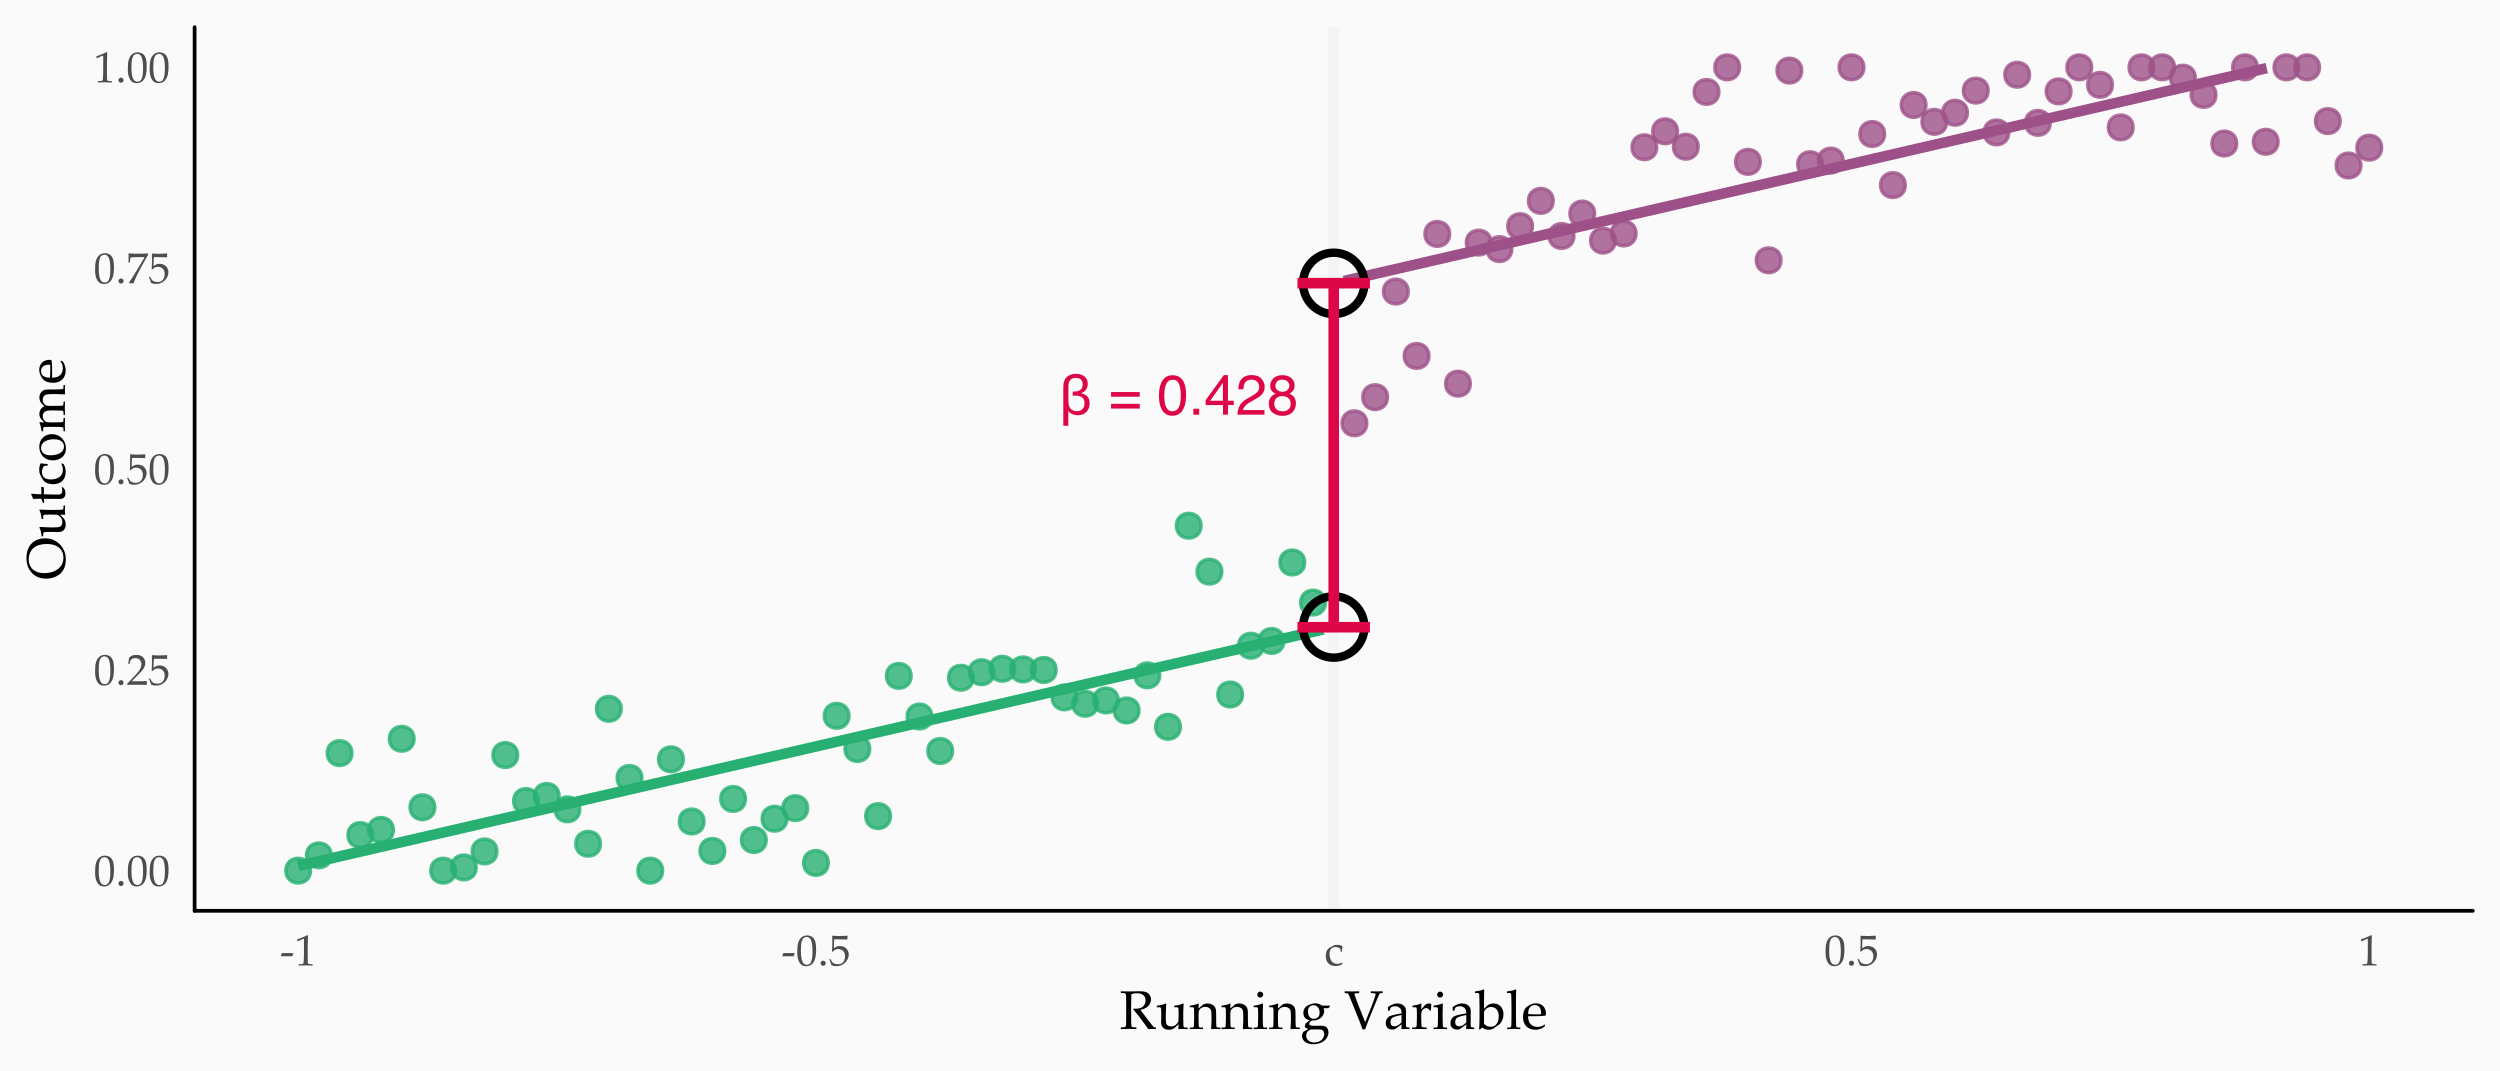 <?xml version="1.0" encoding="UTF-8"?>
<svg xmlns="http://www.w3.org/2000/svg" xmlns:xlink="http://www.w3.org/1999/xlink" width="504pt" height="216pt" viewBox="0 0 504 216" version="1.1">
<defs>
<g>
<symbol overflow="visible" id="glyph0-0">
<path style="stroke:none;" d="M 0.359 0 L 0.359 -8.156 L 6.844 -8.156 L 6.844 0 Z M 5.828 -1.016 L 5.828 -7.141 L 1.391 -7.141 L 1.391 -1.016 Z M 5.828 -1.016 "/>
</symbol>
<symbol overflow="visible" id="glyph0-1">
<path style="stroke:none;" d="M 2.016 2.234 L 1 2.234 L 1 -5.578 C 1 -7.316 1.859 -8.203 3.578 -8.234 C 4.242 -8.234 4.801 -8.066 5.25 -7.734 C 5.695 -7.391 5.926 -6.898 5.938 -6.266 C 5.926 -5.266 5.461 -4.625 4.547 -4.344 L 4.547 -4.328 C 5.703 -4.141 6.289 -3.457 6.312 -2.281 C 6.301 -1.594 6.098 -1.023 5.703 -0.578 C 5.285 -0.129 4.719 0.098 4 0.109 C 3.57 0.109 3.207 0.047 2.906 -0.078 C 2.602 -0.203 2.305 -0.43 2.016 -0.766 Z M 2.031 -2.75 C 2.031 -2.477 2.055 -2.223 2.109 -1.984 C 2.16 -1.742 2.242 -1.523 2.359 -1.328 C 2.492 -1.141 2.676 -0.992 2.906 -0.891 C 3.133 -0.766 3.426 -0.703 3.781 -0.703 C 4.258 -0.703 4.633 -0.859 4.906 -1.172 C 5.156 -1.461 5.281 -1.848 5.281 -2.328 C 5.281 -2.879 5.109 -3.273 4.766 -3.516 C 4.422 -3.734 4 -3.844 3.5 -3.844 C 3.301 -3.832 3.102 -3.82 2.906 -3.812 L 2.906 -4.672 C 3.07 -4.672 3.234 -4.672 3.391 -4.672 C 3.816 -4.68 4.176 -4.801 4.469 -5.031 C 4.758 -5.25 4.91 -5.602 4.922 -6.094 C 4.891 -6.977 4.422 -7.422 3.516 -7.422 C 2.992 -7.41 2.613 -7.254 2.375 -6.953 C 2.145 -6.641 2.031 -6.219 2.031 -5.688 Z M 2.031 -2.75 "/>
</symbol>
<symbol overflow="visible" id="glyph0-2">
<path style="stroke:none;" d=""/>
</symbol>
<symbol overflow="visible" id="glyph0-3">
<path style="stroke:none;" d="M 6.297 -4.562 L 6.297 -3.625 L 0.516 -3.625 L 0.516 -4.562 Z M 6.297 -2.188 L 6.297 -1.234 L 0.516 -1.234 L 0.516 -2.188 Z M 6.297 -2.188 "/>
</symbol>
<symbol overflow="visible" id="glyph0-4">
<path style="stroke:none;" d="M 3.078 -7.953 C 4.109 -7.953 4.852 -7.531 5.312 -6.688 C 5.664 -6.031 5.844 -5.129 5.844 -3.984 C 5.844 -2.898 5.68 -2.008 5.359 -1.312 C 4.891 -0.289 4.129 0.219 3.078 0.219 C 2.117 0.219 1.406 -0.195 0.938 -1.031 C 0.551 -1.719 0.359 -2.645 0.359 -3.812 C 0.359 -4.719 0.473 -5.492 0.703 -6.141 C 1.141 -7.348 1.93 -7.953 3.078 -7.953 Z M 3.062 -0.688 C 3.582 -0.688 3.992 -0.914 4.297 -1.375 C 4.609 -1.844 4.766 -2.703 4.766 -3.953 C 4.766 -4.848 4.648 -5.586 4.422 -6.172 C 4.203 -6.754 3.773 -7.047 3.141 -7.047 C 2.547 -7.047 2.113 -6.77 1.844 -6.219 C 1.57 -5.664 1.438 -4.852 1.438 -3.781 C 1.438 -2.969 1.523 -2.316 1.703 -1.828 C 1.961 -1.066 2.414 -0.688 3.062 -0.688 Z M 3.062 -0.688 "/>
</symbol>
<symbol overflow="visible" id="glyph0-5">
<path style="stroke:none;" d="M 0.969 -1.203 L 2.141 -1.203 L 2.141 0 L 0.969 0 Z M 0.969 -1.203 "/>
</symbol>
<symbol overflow="visible" id="glyph0-6">
<path style="stroke:none;" d="M 3.766 -2.812 L 3.766 -6.422 L 1.203 -2.812 Z M 3.781 0 L 3.781 -1.938 L 0.281 -1.938 L 0.281 -2.922 L 3.938 -7.969 L 4.781 -7.969 L 4.781 -2.812 L 5.953 -2.812 L 5.953 -1.938 L 4.781 -1.938 L 4.781 0 Z M 3.781 0 "/>
</symbol>
<symbol overflow="visible" id="glyph0-7">
<path style="stroke:none;" d="M 0.359 0 C 0.391 -0.688 0.531 -1.281 0.781 -1.781 C 1.031 -2.289 1.508 -2.754 2.219 -3.172 L 3.281 -3.781 C 3.758 -4.062 4.098 -4.301 4.297 -4.5 C 4.598 -4.801 4.75 -5.148 4.75 -5.547 C 4.75 -6.016 4.609 -6.383 4.328 -6.656 C 4.055 -6.926 3.688 -7.062 3.219 -7.062 C 2.531 -7.062 2.055 -6.801 1.797 -6.281 C 1.66 -6.008 1.582 -5.625 1.562 -5.125 L 0.547 -5.125 C 0.555 -5.82 0.688 -6.391 0.938 -6.828 C 1.363 -7.598 2.129 -7.984 3.234 -7.984 C 4.141 -7.984 4.801 -7.734 5.219 -7.234 C 5.645 -6.742 5.859 -6.195 5.859 -5.594 C 5.859 -4.957 5.633 -4.414 5.188 -3.969 C 4.926 -3.707 4.457 -3.391 3.781 -3.016 L 3.031 -2.594 C 2.664 -2.383 2.379 -2.191 2.172 -2.016 C 1.797 -1.691 1.562 -1.332 1.469 -0.938 L 5.812 -0.938 L 5.812 0 Z M 0.359 0 "/>
</symbol>
<symbol overflow="visible" id="glyph0-8">
<path style="stroke:none;" d="M 3.094 -4.625 C 3.531 -4.625 3.875 -4.742 4.125 -4.984 C 4.375 -5.234 4.5 -5.531 4.5 -5.875 C 4.5 -6.164 4.379 -6.438 4.141 -6.688 C 3.898 -6.938 3.539 -7.062 3.062 -7.062 C 2.582 -7.062 2.234 -6.938 2.016 -6.688 C 1.797 -6.438 1.688 -6.145 1.688 -5.812 C 1.688 -5.438 1.828 -5.145 2.109 -4.938 C 2.391 -4.727 2.719 -4.625 3.094 -4.625 Z M 3.156 -0.688 C 3.613 -0.688 3.992 -0.812 4.297 -1.062 C 4.609 -1.312 4.766 -1.68 4.766 -2.172 C 4.766 -2.691 4.609 -3.082 4.297 -3.344 C 3.984 -3.613 3.578 -3.75 3.078 -3.75 C 2.598 -3.75 2.207 -3.613 1.906 -3.344 C 1.602 -3.07 1.453 -2.691 1.453 -2.203 C 1.453 -1.797 1.586 -1.441 1.859 -1.141 C 2.141 -0.836 2.57 -0.688 3.156 -0.688 Z M 1.734 -4.234 C 1.453 -4.359 1.234 -4.5 1.078 -4.656 C 0.785 -4.945 0.641 -5.332 0.641 -5.812 C 0.641 -6.406 0.852 -6.91 1.281 -7.328 C 1.719 -7.754 2.328 -7.969 3.109 -7.969 C 3.879 -7.969 4.477 -7.766 4.906 -7.359 C 5.344 -6.961 5.562 -6.5 5.562 -5.969 C 5.562 -5.469 5.438 -5.066 5.188 -4.766 C 5.039 -4.586 4.82 -4.414 4.531 -4.25 C 4.852 -4.094 5.109 -3.922 5.297 -3.734 C 5.648 -3.359 5.828 -2.875 5.828 -2.281 C 5.828 -1.582 5.594 -0.988 5.125 -0.5 C 4.656 -0.008 3.988 0.234 3.125 0.234 C 2.352 0.234 1.695 0.023 1.156 -0.391 C 0.625 -0.816 0.359 -1.43 0.359 -2.234 C 0.359 -2.703 0.473 -3.109 0.703 -3.453 C 0.941 -3.797 1.285 -4.055 1.734 -4.234 Z M 1.734 -4.234 "/>
</symbol>
<symbol overflow="visible" id="glyph1-0">
<path style="stroke:none;" d="M 1.094 0 L 1.094 -5.5 L 5.5 -5.5 L 5.5 0 Z M 1.234 -0.141 L 5.359 -0.141 L 5.359 -5.359 L 1.234 -5.359 Z M 1.234 -0.141 "/>
</symbol>
<symbol overflow="visible" id="glyph1-1">
<path style="stroke:none;" d="M 0.266 -2.656 C 0.266 -3.477 0.32 -4.109 0.438 -4.547 C 0.562 -4.992 0.773 -5.359 1.078 -5.641 C 1.391 -5.93 1.785 -6.078 2.266 -6.078 C 2.504 -6.078 2.723 -6.035 2.922 -5.953 C 3.129 -5.879 3.297 -5.781 3.422 -5.656 C 3.555 -5.531 3.664 -5.375 3.75 -5.188 C 3.844 -5.008 3.91 -4.828 3.953 -4.641 C 4.035 -4.223 4.078 -3.77 4.078 -3.281 C 4.078 -2.633 4.031 -2.082 3.938 -1.625 C 3.875 -1.363 3.789 -1.125 3.688 -0.906 C 3.582 -0.695 3.457 -0.516 3.312 -0.359 C 3.164 -0.211 2.988 -0.094 2.781 0 C 2.57 0.094 2.336 0.141 2.078 0.141 C 1.766 0.141 1.492 0.078 1.266 -0.047 C 1.047 -0.18 0.875 -0.352 0.75 -0.562 C 0.562 -0.863 0.43 -1.203 0.359 -1.578 C 0.297 -1.953 0.266 -2.312 0.266 -2.656 Z M 1 -2.906 C 1 -2.5 1.023 -2.094 1.078 -1.688 C 1.141 -1.289 1.227 -0.973 1.344 -0.734 C 1.426 -0.566 1.539 -0.426 1.688 -0.312 C 1.844 -0.207 2.02 -0.156 2.219 -0.156 C 2.539 -0.156 2.789 -0.297 2.969 -0.578 C 3.219 -0.961 3.344 -1.734 3.344 -2.891 C 3.344 -3.391 3.316 -3.836 3.266 -4.234 C 3.211 -4.629 3.125 -4.957 3 -5.219 C 2.914 -5.375 2.801 -5.504 2.656 -5.609 C 2.52 -5.711 2.348 -5.766 2.141 -5.766 C 1.922 -5.766 1.723 -5.691 1.547 -5.547 C 1.367 -5.41 1.234 -5.156 1.141 -4.781 C 1.047 -4.406 1 -3.781 1 -2.906 Z M 1 -2.906 "/>
</symbol>
<symbol overflow="visible" id="glyph1-2">
<path style="stroke:none;" d="M 1.094 -0.984 C 1.238 -0.984 1.359 -0.93 1.453 -0.828 C 1.555 -0.734 1.609 -0.613 1.609 -0.469 C 1.609 -0.32 1.555 -0.195 1.453 -0.094 C 1.359 0 1.238 0.047 1.094 0.047 C 0.957 0.047 0.836 0 0.734 -0.094 C 0.629 -0.195 0.578 -0.32 0.578 -0.469 C 0.578 -0.613 0.629 -0.734 0.734 -0.828 C 0.836 -0.93 0.957 -0.984 1.094 -0.984 Z M 1.094 -0.984 "/>
</symbol>
<symbol overflow="visible" id="glyph1-3">
<path style="stroke:none;" d="M 0.141 0 L 0.141 -0.234 C 0.234 -0.348 0.395 -0.523 0.625 -0.766 L 1.578 -1.766 C 1.66 -1.836 1.844 -2.035 2.125 -2.359 C 2.344 -2.609 2.516 -2.836 2.641 -3.047 C 2.766 -3.254 2.852 -3.453 2.906 -3.641 C 2.969 -3.836 3 -4.023 3 -4.203 C 3 -4.492 2.914 -4.75 2.75 -4.969 C 2.531 -5.258 2.219 -5.406 1.812 -5.406 C 1.582 -5.406 1.379 -5.367 1.203 -5.297 C 1.035 -5.223 0.922 -5.141 0.859 -5.047 C 0.805 -4.953 0.723 -4.691 0.609 -4.266 L 0.344 -4.266 C 0.414 -4.648 0.469 -5.047 0.5 -5.453 C 0.676 -5.629 0.82 -5.754 0.938 -5.828 C 1.062 -5.898 1.211 -5.957 1.391 -6 C 1.566 -6.039 1.758 -6.062 1.969 -6.062 C 2.344 -6.062 2.66 -6 2.922 -5.875 C 3.18 -5.75 3.391 -5.562 3.547 -5.312 C 3.703 -5.062 3.781 -4.773 3.781 -4.453 C 3.781 -4.109 3.691 -3.77 3.516 -3.438 C 3.336 -3.102 2.969 -2.66 2.406 -2.109 L 1.672 -1.375 C 1.41 -1.113 1.211 -0.906 1.078 -0.75 L 2.953 -0.75 C 3.336 -0.75 3.711 -0.766 4.078 -0.797 L 4.109 -0.766 C 4.086 -0.648 4.078 -0.52 4.078 -0.375 C 4.078 -0.25 4.086 -0.141 4.109 -0.047 L 4.078 0 C 3.867 -0.008 3.633 -0.02 3.375 -0.031 C 2.789 -0.039 2.398 -0.047 2.203 -0.047 C 1.953 -0.047 1.531 -0.039 0.938 -0.031 C 0.613 -0.02 0.348 -0.008 0.141 0 Z M 0.141 0 "/>
</symbol>
<symbol overflow="visible" id="glyph1-4">
<path style="stroke:none;" d="M 0.562 -0.094 C 0.5 -0.289 0.445 -0.441 0.406 -0.547 L 0.125 -1.234 L 0.328 -1.359 C 0.586 -0.891 0.75 -0.629 0.812 -0.578 C 0.875 -0.523 1.008 -0.457 1.219 -0.375 C 1.426 -0.301 1.641 -0.266 1.859 -0.266 C 2.141 -0.266 2.391 -0.32 2.609 -0.438 C 2.828 -0.562 2.992 -0.742 3.109 -0.984 C 3.234 -1.223 3.297 -1.516 3.297 -1.859 C 3.297 -2.359 3.16 -2.727 2.891 -2.969 C 2.617 -3.207 2.297 -3.328 1.922 -3.328 C 1.703 -3.328 1.504 -3.285 1.328 -3.203 C 1.191 -3.129 1.031 -2.992 0.844 -2.797 L 0.672 -2.844 L 0.719 -3.906 C 0.727 -4.07 0.734 -4.203 0.734 -4.297 L 0.734 -5.062 C 0.734 -5.289 0.727 -5.52 0.719 -5.75 C 0.707 -5.844 0.703 -5.914 0.703 -5.969 L 0.75 -6.016 C 1.219 -5.973 1.707 -5.953 2.219 -5.953 C 2.656 -5.953 3.176 -5.973 3.781 -6.016 L 3.812 -5.969 C 3.789 -5.82 3.781 -5.691 3.781 -5.578 C 3.781 -5.516 3.781 -5.414 3.781 -5.281 L 3.75 -5.25 C 3.352 -5.27 2.754 -5.281 1.953 -5.281 C 1.66 -5.281 1.383 -5.281 1.125 -5.281 C 1.082 -4.883 1.055 -4.285 1.047 -3.484 C 1.273 -3.648 1.477 -3.766 1.656 -3.828 C 1.844 -3.898 2.047 -3.938 2.266 -3.938 C 2.598 -3.938 2.898 -3.863 3.172 -3.719 C 3.453 -3.57 3.664 -3.363 3.812 -3.094 C 3.969 -2.832 4.047 -2.547 4.047 -2.234 C 4.047 -1.734 3.879 -1.27 3.547 -0.844 C 3.035 -0.195 2.348 0.125 1.484 0.125 C 1.297 0.125 1.133 0.109 1 0.078 C 0.863 0.047 0.719 -0.008 0.562 -0.094 Z M 0.562 -0.094 "/>
</symbol>
<symbol overflow="visible" id="glyph1-5">
<path style="stroke:none;" d="M 0.578 0 L 0.484 -0.094 C 0.586 -0.238 0.875 -0.68 1.344 -1.422 C 1.488 -1.66 1.863 -2.27 2.469 -3.25 C 2.719 -3.656 3.051 -4.223 3.469 -4.953 C 3.508 -5.016 3.562 -5.109 3.625 -5.234 L 3.578 -5.281 L 2.25 -5.281 C 1.977 -5.281 1.703 -5.273 1.422 -5.266 C 1.141 -5.254 0.961 -5.238 0.891 -5.219 C 0.859 -5.195 0.832 -5.176 0.812 -5.156 L 0.781 -5.109 L 0.656 -4.172 L 0.406 -4.172 L 0.422 -5.297 C 0.422 -5.484 0.414 -5.719 0.406 -6 L 0.484 -6.047 C 0.711 -6.023 1.031 -6.004 1.438 -5.984 C 1.945 -5.973 2.281 -5.969 2.438 -5.969 C 2.801 -5.969 3.441 -5.984 4.359 -6.016 L 4.359 -5.766 L 3.734 -4.672 C 3.609 -4.43 3.289 -3.848 2.781 -2.922 C 2.426 -2.266 2.117 -1.656 1.859 -1.094 C 1.66 -0.664 1.504 -0.301 1.391 0 C 1.223 -0.008 1.082 -0.016 0.969 -0.016 C 0.852 -0.016 0.723 -0.008 0.578 0 Z M 0.578 0 "/>
</symbol>
<symbol overflow="visible" id="glyph1-6">
<path style="stroke:none;" d="M 0.656 -4.891 L 0.578 -4.906 L 0.531 -5.266 L 0.578 -5.312 C 0.891 -5.395 1.223 -5.516 1.578 -5.672 C 2.109 -5.898 2.453 -6.051 2.609 -6.125 L 2.719 -6.094 C 2.676 -4.781 2.656 -4.023 2.656 -3.828 L 2.656 -2.234 C 2.656 -1.598 2.66 -1.117 2.672 -0.797 C 2.68 -0.598 2.703 -0.473 2.734 -0.422 C 2.773 -0.379 2.832 -0.344 2.906 -0.312 C 2.988 -0.289 3.238 -0.273 3.656 -0.266 L 3.656 0 C 2.938 -0.02 2.484 -0.031 2.297 -0.031 C 2.16 -0.031 1.676 -0.02 0.844 0 L 0.844 -0.266 C 1.281 -0.285 1.531 -0.301 1.594 -0.312 C 1.664 -0.332 1.719 -0.359 1.75 -0.391 C 1.781 -0.422 1.801 -0.469 1.812 -0.531 C 1.832 -0.613 1.852 -0.863 1.875 -1.281 C 1.895 -1.707 1.906 -2.031 1.906 -2.25 L 1.906 -3.953 C 1.906 -4.641 1.906 -5.07 1.906 -5.25 C 1.906 -5.32 1.895 -5.367 1.875 -5.391 C 1.852 -5.398 1.836 -5.406 1.828 -5.406 C 1.797 -5.406 1.727 -5.383 1.625 -5.344 C 1.133 -5.125 0.812 -4.973 0.656 -4.891 Z M 0.656 -4.891 "/>
</symbol>
<symbol overflow="visible" id="glyph1-7">
<path style="stroke:none;" d="M 0.188 -1.875 L 0.188 -1.938 L 0.391 -2.516 L 2.688 -2.516 L 2.688 -2.453 L 2.484 -1.875 Z M 0.188 -1.875 "/>
</symbol>
<symbol overflow="visible" id="glyph1-8">
<path style="stroke:none;" d="M 3.734 -0.5 L 3.562 -0.203 C 3.363 -0.098 3.164 -0.023 2.969 0.016 C 2.781 0.066 2.562 0.094 2.312 0.094 C 1.707 0.094 1.227 -0.082 0.875 -0.438 C 0.52 -0.801 0.344 -1.301 0.344 -1.938 C 0.344 -2.27 0.391 -2.562 0.484 -2.812 C 0.578 -3.062 0.695 -3.254 0.844 -3.391 C 0.938 -3.484 1.113 -3.602 1.375 -3.75 C 1.645 -3.906 1.832 -4.004 1.938 -4.047 C 2.133 -4.129 2.367 -4.172 2.641 -4.172 C 2.898 -4.172 3.129 -4.141 3.328 -4.078 C 3.461 -4.047 3.598 -3.988 3.734 -3.906 C 3.691 -3.688 3.664 -3.52 3.656 -3.406 C 3.645 -3.301 3.625 -3.098 3.594 -2.797 L 3.359 -2.797 C 3.336 -3.078 3.316 -3.25 3.297 -3.312 C 3.285 -3.352 3.258 -3.395 3.219 -3.438 C 3.125 -3.508 2.992 -3.578 2.828 -3.641 C 2.66 -3.703 2.484 -3.734 2.297 -3.734 C 2.055 -3.734 1.848 -3.68 1.672 -3.578 C 1.492 -3.484 1.352 -3.328 1.25 -3.109 C 1.156 -2.891 1.109 -2.625 1.109 -2.312 C 1.109 -1.926 1.176 -1.57 1.312 -1.25 C 1.457 -0.938 1.645 -0.707 1.875 -0.562 C 2.113 -0.414 2.379 -0.344 2.672 -0.344 C 2.816 -0.344 2.957 -0.359 3.094 -0.391 C 3.238 -0.43 3.422 -0.504 3.641 -0.609 Z M 3.734 -0.5 "/>
</symbol>
<symbol overflow="visible" id="glyph2-0">
<path style="stroke:none;" d="M 1.375 0 L 1.375 -6.875 L 6.875 -6.875 L 6.875 0 Z M 1.547 -0.172 L 6.703 -0.172 L 6.703 -6.703 L 1.547 -6.703 Z M 1.547 -0.172 "/>
</symbol>
<symbol overflow="visible" id="glyph2-1">
<path style="stroke:none;" d="M 0.234 -7.281 L 0.234 -7.625 C 0.379 -7.625 0.594 -7.617 0.875 -7.609 L 1.906 -7.594 C 2.113 -7.594 2.43 -7.598 2.859 -7.609 C 3.422 -7.629 3.742 -7.641 3.828 -7.641 C 4.516 -7.641 5.016 -7.578 5.328 -7.453 C 5.641 -7.336 5.879 -7.141 6.047 -6.859 C 6.223 -6.586 6.312 -6.289 6.312 -5.969 C 6.312 -5.664 6.227 -5.363 6.062 -5.062 C 5.906 -4.77 5.676 -4.523 5.375 -4.328 C 5.07 -4.141 4.672 -3.988 4.172 -3.875 C 4.266 -3.75 4.477 -3.473 4.812 -3.047 L 6.172 -1.25 C 6.555 -0.758 6.781 -0.484 6.844 -0.422 C 6.875 -0.398 6.906 -0.383 6.938 -0.375 C 6.988 -0.352 7.109 -0.344 7.297 -0.344 L 7.297 0 C 7.023 -0.02 6.785 -0.031 6.578 -0.031 C 6.367 -0.031 6.109 -0.02 5.797 0 C 5.566 -0.27 5.176 -0.797 4.625 -1.578 C 4.32 -2.004 4.055 -2.363 3.828 -2.656 C 3.453 -3.133 3.094 -3.57 2.75 -3.969 L 2.797 -4.125 C 2.984 -4.113 3.129 -4.109 3.234 -4.109 C 3.879 -4.109 4.367 -4.258 4.703 -4.562 C 5.047 -4.875 5.219 -5.285 5.219 -5.797 C 5.219 -6.234 5.07 -6.582 4.781 -6.844 C 4.488 -7.102 4.051 -7.234 3.469 -7.234 C 3.094 -7.234 2.727 -7.176 2.375 -7.062 C 2.363 -6.863 2.352 -6.68 2.344 -6.516 C 2.344 -6.473 2.332 -5.953 2.312 -4.953 L 2.312 -2.578 C 2.312 -2.086 2.316 -1.613 2.328 -1.156 C 2.336 -0.812 2.363 -0.609 2.406 -0.547 C 2.445 -0.484 2.516 -0.438 2.609 -0.406 C 2.703 -0.375 2.957 -0.352 3.375 -0.344 L 3.375 0 C 2.863 -0.031 2.398 -0.047 1.984 -0.047 C 1.641 -0.047 1.055 -0.031 0.234 0 L 0.234 -0.344 C 0.66 -0.352 0.922 -0.375 1.016 -0.406 C 1.109 -0.438 1.172 -0.477 1.203 -0.531 C 1.242 -0.602 1.273 -0.773 1.297 -1.047 C 1.297 -1.117 1.301 -1.629 1.312 -2.578 L 1.312 -5.062 C 1.312 -5.551 1.305 -6.023 1.297 -6.484 C 1.285 -6.828 1.258 -7.031 1.219 -7.094 C 1.176 -7.156 1.109 -7.203 1.016 -7.234 C 0.922 -7.266 0.66 -7.281 0.234 -7.281 Z M 0.234 -7.281 "/>
</symbol>
<symbol overflow="visible" id="glyph2-2">
<path style="stroke:none;" d="M 6.359 -0.312 L 6.359 0 C 5.891 -0.02 5.535 -0.031 5.297 -0.031 C 5.023 -0.031 4.754 -0.02 4.484 0 C 4.504 -0.289 4.52 -0.617 4.531 -0.984 C 4.32 -0.805 4.066 -0.57 3.766 -0.281 C 3.691 -0.207 3.625 -0.156 3.562 -0.125 C 3.406 -0.039 3.25 0.02 3.094 0.062 C 2.945 0.102 2.766 0.125 2.547 0.125 C 2.254 0.125 2.008 0.082 1.812 0 C 1.625 -0.082 1.461 -0.203 1.328 -0.359 C 1.223 -0.473 1.141 -0.625 1.078 -0.812 C 1.023 -1 1 -1.227 1 -1.5 C 1 -1.625 1.004 -1.738 1.016 -1.844 C 1.023 -1.957 1.031 -2.07 1.031 -2.188 L 1.031 -3.094 C 1.031 -3.188 1.023 -3.422 1.016 -3.797 C 1.004 -4.035 0.988 -4.191 0.969 -4.266 C 0.945 -4.297 0.922 -4.32 0.891 -4.344 C 0.836 -4.383 0.742 -4.406 0.609 -4.406 C 0.41 -4.406 0.254 -4.406 0.141 -4.406 L 0.141 -4.719 C 0.91 -4.801 1.469 -4.938 1.812 -5.125 C 1.875 -5.156 1.922 -5.172 1.953 -5.172 C 1.973 -5.172 1.988 -5.16 2 -5.141 C 2.02 -5.129 2.031 -5.109 2.031 -5.078 C 2.031 -5.047 2.031 -5.008 2.031 -4.969 C 2.02 -4.852 2.008 -4.629 2 -4.297 C 1.969 -3.703 1.953 -3.301 1.953 -3.094 L 1.953 -2.047 C 1.953 -1.609 1.984 -1.301 2.047 -1.125 C 2.109 -0.945 2.223 -0.805 2.391 -0.703 C 2.555 -0.598 2.77 -0.547 3.031 -0.547 C 3.195 -0.547 3.363 -0.57 3.531 -0.625 C 3.707 -0.688 3.863 -0.773 4 -0.891 C 4.094 -0.973 4.191 -1.082 4.297 -1.219 C 4.379 -1.32 4.43 -1.398 4.453 -1.453 C 4.484 -1.516 4.5 -1.598 4.5 -1.703 C 4.52 -2.023 4.531 -2.336 4.531 -2.641 L 4.531 -3.094 C 4.531 -3.188 4.523 -3.422 4.516 -3.797 C 4.504 -4.035 4.488 -4.191 4.469 -4.266 C 4.457 -4.297 4.438 -4.32 4.406 -4.344 C 4.344 -4.383 4.242 -4.406 4.109 -4.406 C 3.91 -4.406 3.754 -4.406 3.641 -4.406 L 3.641 -4.719 C 4.41 -4.801 4.973 -4.938 5.328 -5.125 C 5.379 -5.156 5.422 -5.172 5.453 -5.172 C 5.484 -5.172 5.504 -5.16 5.516 -5.141 C 5.535 -5.129 5.547 -5.109 5.547 -5.078 C 5.547 -5.047 5.539 -5.008 5.531 -4.969 C 5.52 -4.852 5.508 -4.625 5.5 -4.281 C 5.477 -3.695 5.469 -3.301 5.469 -3.094 L 5.469 -2.359 L 5.484 -1.609 C 5.492 -1.18 5.5 -0.93 5.5 -0.859 C 5.5 -0.672 5.52 -0.539 5.562 -0.469 C 5.582 -0.426 5.602 -0.395 5.625 -0.375 C 5.656 -0.352 5.703 -0.336 5.766 -0.328 C 5.785 -0.316 5.984 -0.312 6.359 -0.312 Z M 6.359 -0.312 "/>
</symbol>
<symbol overflow="visible" id="glyph2-3">
<path style="stroke:none;" d="M 0.156 0 L 0.156 -0.312 L 0.656 -0.312 C 0.738 -0.312 0.797 -0.32 0.828 -0.344 C 0.867 -0.375 0.898 -0.406 0.922 -0.438 C 0.961 -0.508 0.988 -0.641 1 -0.828 C 1 -0.867 1.008 -1.379 1.031 -2.359 L 1.031 -3 C 1.031 -3.289 1.023 -3.598 1.016 -3.922 C 1.004 -4.141 0.988 -4.266 0.969 -4.297 C 0.945 -4.336 0.906 -4.367 0.844 -4.391 C 0.789 -4.41 0.562 -4.422 0.156 -4.422 L 0.156 -4.719 C 0.875 -4.82 1.398 -4.953 1.734 -5.109 C 1.805 -5.148 1.852 -5.172 1.875 -5.172 C 1.906 -5.172 1.926 -5.16 1.938 -5.141 C 1.945 -5.117 1.953 -5.094 1.953 -5.062 C 1.953 -5.031 1.953 -5 1.953 -4.969 C 1.941 -4.844 1.93 -4.57 1.922 -4.156 L 2.922 -5.016 C 3.211 -5.117 3.488 -5.172 3.75 -5.172 C 4.039 -5.172 4.316 -5.109 4.578 -4.984 C 4.836 -4.867 5.031 -4.723 5.156 -4.547 C 5.289 -4.367 5.379 -4.145 5.422 -3.875 C 5.453 -3.707 5.469 -3.258 5.469 -2.531 L 5.469 -1.578 C 5.469 -1.109 5.477 -0.789 5.5 -0.625 C 5.52 -0.52 5.547 -0.445 5.578 -0.406 C 5.617 -0.363 5.68 -0.336 5.766 -0.328 L 6.328 -0.312 L 6.328 0 C 5.984 -0.02 5.691 -0.031 5.453 -0.031 C 5.254 -0.031 4.922 -0.02 4.453 0 C 4.504 -0.883 4.531 -1.441 4.531 -1.672 L 4.531 -2.578 C 4.531 -3.141 4.508 -3.508 4.469 -3.688 C 4.406 -3.926 4.266 -4.117 4.047 -4.266 C 3.836 -4.41 3.582 -4.484 3.281 -4.484 C 3.008 -4.484 2.758 -4.422 2.531 -4.297 C 2.312 -4.172 2.156 -4.023 2.062 -3.859 C 1.969 -3.691 1.922 -3.41 1.922 -3.016 L 1.922 -2.359 C 1.941 -1.43 1.953 -0.93 1.953 -0.859 C 1.961 -0.672 1.984 -0.539 2.016 -0.469 C 2.035 -0.426 2.055 -0.395 2.078 -0.375 C 2.109 -0.352 2.156 -0.336 2.219 -0.328 C 2.238 -0.316 2.438 -0.312 2.812 -0.312 L 2.812 0 C 2.375 -0.02 1.977 -0.031 1.625 -0.031 C 1.32 -0.031 0.832 -0.02 0.156 0 Z M 0.156 0 "/>
</symbol>
<symbol overflow="visible" id="glyph2-4">
<path style="stroke:none;" d="M 1.547 -7.562 C 1.723 -7.562 1.867 -7.5 1.984 -7.375 C 2.098 -7.258 2.156 -7.117 2.156 -6.953 C 2.156 -6.785 2.094 -6.645 1.969 -6.531 C 1.852 -6.414 1.711 -6.359 1.547 -6.359 C 1.379 -6.359 1.238 -6.414 1.125 -6.531 C 1.008 -6.645 0.953 -6.785 0.953 -6.953 C 0.953 -7.117 1.008 -7.258 1.125 -7.375 C 1.238 -7.5 1.379 -7.562 1.547 -7.562 Z M 0.234 -4.422 L 0.234 -4.734 C 0.93 -4.805 1.52 -4.953 2 -5.172 L 2.109 -5.094 C 2.078 -4.332 2.062 -3.75 2.062 -3.344 L 2.062 -2.359 C 2.082 -1.43 2.094 -0.93 2.094 -0.859 C 2.102 -0.672 2.125 -0.539 2.156 -0.469 C 2.176 -0.426 2.195 -0.395 2.219 -0.375 C 2.25 -0.352 2.297 -0.336 2.359 -0.328 C 2.379 -0.316 2.578 -0.312 2.953 -0.312 L 2.953 0 C 2.41 -0.02 1.977 -0.031 1.656 -0.031 C 1.363 -0.031 0.891 -0.02 0.234 0 L 0.234 -0.312 L 0.75 -0.312 C 0.82 -0.312 0.879 -0.32 0.922 -0.344 C 0.961 -0.375 0.992 -0.406 1.016 -0.438 C 1.055 -0.508 1.082 -0.641 1.094 -0.828 C 1.094 -0.867 1.102 -1.379 1.125 -2.359 L 1.125 -3.312 C 1.125 -3.844 1.109 -4.16 1.078 -4.266 C 1.055 -4.316 1.016 -4.352 0.953 -4.375 C 0.898 -4.406 0.66 -4.422 0.234 -4.422 Z M 0.234 -4.422 "/>
</symbol>
<symbol overflow="visible" id="glyph2-5">
<path style="stroke:none;" d="M 5.953 -4.75 L 6 -4.656 C 5.852 -4.438 5.758 -4.289 5.719 -4.219 L 4.719 -4.219 C 4.801 -4.008 4.844 -3.812 4.844 -3.625 C 4.844 -3.352 4.77 -3.086 4.625 -2.828 C 4.488 -2.566 4.285 -2.344 4.016 -2.156 C 3.742 -1.969 3.453 -1.844 3.141 -1.781 C 2.941 -1.738 2.672 -1.723 2.328 -1.734 C 2.098 -1.547 1.953 -1.406 1.891 -1.312 C 1.848 -1.25 1.828 -1.176 1.828 -1.094 C 1.828 -1.008 1.852 -0.938 1.906 -0.875 C 1.957 -0.812 2.039 -0.766 2.156 -0.734 C 2.312 -0.691 2.598 -0.672 3.016 -0.672 L 4.172 -0.688 C 4.578 -0.688 4.883 -0.633 5.094 -0.531 C 5.301 -0.426 5.453 -0.266 5.547 -0.047 C 5.648 0.172 5.703 0.414 5.703 0.688 C 5.703 1.051 5.582 1.422 5.344 1.797 C 5.102 2.18 4.742 2.484 4.266 2.703 C 3.785 2.93 3.254 3.047 2.672 3.047 C 2.172 3.047 1.742 2.969 1.391 2.812 C 1.047 2.656 0.789 2.445 0.625 2.188 C 0.457 1.938 0.375 1.664 0.375 1.375 C 0.375 1.219 0.398 1.07 0.453 0.938 C 0.504 0.801 0.586 0.656 0.703 0.5 C 1.141 0.289 1.453 0.113 1.641 -0.031 C 1.336 -0.125 1.145 -0.211 1.062 -0.297 C 0.977 -0.391 0.938 -0.477 0.938 -0.562 C 0.938 -0.633 0.988 -0.828 1.094 -1.141 C 1.27 -1.285 1.547 -1.492 1.922 -1.766 C 1.598 -1.859 1.348 -1.961 1.172 -2.078 C 1.004 -2.203 0.875 -2.363 0.781 -2.562 C 0.688 -2.77 0.641 -3 0.641 -3.25 C 0.641 -3.613 0.727 -3.938 0.906 -4.219 C 1.094 -4.508 1.406 -4.742 1.844 -4.922 C 2.289 -5.109 2.703 -5.203 3.078 -5.203 C 3.316 -5.203 3.547 -5.16 3.766 -5.078 C 3.992 -5.004 4.207 -4.891 4.406 -4.734 C 5.07 -4.734 5.586 -4.738 5.953 -4.75 Z M 1.562 -3.547 C 1.562 -3.285 1.609 -3.035 1.703 -2.797 C 1.797 -2.555 1.93 -2.375 2.109 -2.25 C 2.297 -2.133 2.508 -2.078 2.75 -2.078 C 3.062 -2.078 3.332 -2.176 3.562 -2.375 C 3.801 -2.57 3.922 -2.891 3.922 -3.328 C 3.922 -3.785 3.801 -4.145 3.562 -4.406 C 3.332 -4.676 3.051 -4.812 2.719 -4.812 C 2.363 -4.812 2.082 -4.703 1.875 -4.484 C 1.664 -4.266 1.562 -3.953 1.562 -3.547 Z M 3.125 0.062 C 2.594 0.062 2.258 0.066 2.125 0.078 C 2.062 0.086 1.984 0.125 1.891 0.188 C 1.609 0.383 1.457 0.492 1.438 0.516 C 1.406 0.555 1.367 0.629 1.328 0.734 C 1.254 0.941 1.219 1.145 1.219 1.344 C 1.219 1.719 1.363 2.035 1.656 2.297 C 1.945 2.555 2.348 2.688 2.859 2.688 C 3.234 2.688 3.578 2.609 3.891 2.453 C 4.203 2.305 4.438 2.098 4.594 1.828 C 4.758 1.566 4.844 1.305 4.844 1.047 C 4.832 0.816 4.797 0.641 4.734 0.516 C 4.68 0.398 4.613 0.305 4.531 0.234 C 4.445 0.172 4.328 0.117 4.172 0.078 C 4.086 0.066 3.738 0.062 3.125 0.062 Z M 3.125 0.062 "/>
</symbol>
<symbol overflow="visible" id="glyph2-6">
<path style="stroke:none;" d=""/>
</symbol>
<symbol overflow="visible" id="glyph2-7">
<path style="stroke:none;" d="M 3.703 0.047 C 3.586 -0.254 3.363 -0.852 3.031 -1.75 L 1.203 -6.266 C 1.004 -6.742 0.883 -7.02 0.844 -7.094 C 0.812 -7.145 0.766 -7.18 0.703 -7.203 C 0.617 -7.234 0.422 -7.258 0.109 -7.281 L 0.109 -7.625 C 0.754 -7.602 1.234 -7.594 1.547 -7.594 C 1.836 -7.594 2.332 -7.602 3.031 -7.625 L 3.031 -7.25 C 2.594 -7.238 2.336 -7.227 2.266 -7.219 C 2.191 -7.207 2.141 -7.188 2.109 -7.156 C 2.086 -7.125 2.078 -7.094 2.078 -7.062 C 2.078 -7.02 2.102 -6.926 2.156 -6.781 C 2.312 -6.301 2.445 -5.914 2.562 -5.625 L 4.234 -1.391 L 5.641 -4.906 C 5.848 -5.406 6.039 -5.953 6.219 -6.547 C 6.301 -6.805 6.344 -6.969 6.344 -7.031 C 6.344 -7.113 6.297 -7.172 6.203 -7.203 C 6.129 -7.223 5.852 -7.25 5.375 -7.281 L 5.375 -7.625 C 5.914 -7.602 6.32 -7.594 6.594 -7.594 C 6.875 -7.594 7.258 -7.602 7.75 -7.625 L 7.75 -7.281 C 7.477 -7.27 7.316 -7.254 7.266 -7.234 C 7.211 -7.211 7.16 -7.16 7.109 -7.078 C 7.078 -7.023 6.945 -6.738 6.719 -6.219 L 5.031 -2.094 L 4.625 -1.031 C 4.539 -0.82 4.469 -0.641 4.406 -0.484 C 4.352 -0.328 4.297 -0.148 4.234 0.047 Z M 3.703 0.047 "/>
</symbol>
<symbol overflow="visible" id="glyph2-8">
<path style="stroke:none;" d="M 1.172 -3.672 L 0.875 -3.75 C 0.883 -3.832 0.891 -3.945 0.891 -4.094 C 0.891 -4.238 0.883 -4.359 0.875 -4.453 C 1.332 -4.754 1.707 -4.953 2 -5.047 C 2.219 -5.129 2.469 -5.172 2.75 -5.172 C 3.156 -5.172 3.492 -5.094 3.766 -4.938 C 4.047 -4.781 4.258 -4.562 4.406 -4.281 C 4.488 -4.07 4.531 -3.797 4.531 -3.453 L 4.516 -2.469 L 4.516 -0.875 C 4.516 -0.695 4.531 -0.57 4.562 -0.5 C 4.582 -0.445 4.613 -0.406 4.656 -0.375 C 4.695 -0.352 4.773 -0.344 4.891 -0.344 L 5.234 -0.312 L 5.234 0 C 4.941 -0.02 4.688 -0.031 4.469 -0.031 C 4.25 -0.031 3.961 -0.02 3.609 0 L 3.625 -0.953 C 2.895 -0.398 2.461 -0.086 2.328 -0.016 C 2.191 0.055 2.02 0.094 1.812 0.094 C 1.383 0.094 1.047 -0.02 0.797 -0.25 C 0.555 -0.488 0.438 -0.797 0.438 -1.172 C 0.438 -1.422 0.477 -1.645 0.562 -1.844 C 0.645 -2.051 0.742 -2.211 0.859 -2.328 C 0.984 -2.453 1.109 -2.547 1.234 -2.609 C 1.441 -2.703 1.773 -2.801 2.234 -2.906 C 2.703 -3.02 3.164 -3.102 3.625 -3.156 C 3.633 -3.5 3.594 -3.766 3.5 -3.953 C 3.414 -4.148 3.27 -4.305 3.062 -4.422 C 2.863 -4.547 2.617 -4.609 2.328 -4.609 C 2.117 -4.609 1.93 -4.578 1.766 -4.516 C 1.609 -4.461 1.516 -4.414 1.484 -4.375 L 1.375 -4.188 C 1.281 -3.969 1.211 -3.797 1.172 -3.672 Z M 3.625 -2.844 C 3.164 -2.758 2.77 -2.664 2.438 -2.562 C 2.102 -2.469 1.867 -2.367 1.734 -2.266 C 1.648 -2.211 1.582 -2.125 1.531 -2 C 1.438 -1.82 1.391 -1.625 1.391 -1.406 C 1.391 -1.133 1.461 -0.926 1.609 -0.781 C 1.754 -0.633 1.957 -0.562 2.219 -0.562 C 2.457 -0.562 2.691 -0.629 2.922 -0.766 C 3.16 -0.898 3.395 -1.109 3.625 -1.391 Z M 3.625 -2.844 "/>
</symbol>
<symbol overflow="visible" id="glyph2-9">
<path style="stroke:none;" d="M 0.25 0 L 0.25 -0.312 C 0.656 -0.312 0.875 -0.316 0.906 -0.328 C 0.969 -0.336 1.016 -0.352 1.047 -0.375 C 1.078 -0.395 1.102 -0.43 1.125 -0.484 C 1.156 -0.566 1.176 -0.691 1.188 -0.859 C 1.207 -1.816 1.219 -2.316 1.219 -2.359 L 1.219 -3 C 1.219 -3.289 1.211 -3.598 1.203 -3.922 C 1.191 -4.141 1.176 -4.266 1.156 -4.297 C 1.133 -4.336 1.094 -4.367 1.031 -4.391 C 0.969 -4.41 0.734 -4.422 0.328 -4.422 L 0.328 -4.719 C 1.047 -4.82 1.57 -4.953 1.906 -5.109 C 1.977 -5.148 2.031 -5.172 2.062 -5.172 C 2.082 -5.172 2.098 -5.16 2.109 -5.141 C 2.129 -5.117 2.141 -5.094 2.141 -5.062 C 2.141 -5.031 2.133 -5 2.125 -4.969 C 2.113 -4.75 2.102 -4.41 2.094 -3.953 C 2.258 -4.141 2.41 -4.32 2.547 -4.5 C 2.68 -4.688 2.781 -4.805 2.844 -4.859 C 2.945 -4.953 3.066 -5.023 3.203 -5.078 C 3.348 -5.141 3.492 -5.172 3.641 -5.172 C 3.797 -5.172 3.945 -5.141 4.094 -5.078 L 4.125 -5 C 4.07 -4.52 4.039 -4.102 4.031 -3.75 L 3.797 -3.75 C 3.711 -3.914 3.613 -4.035 3.5 -4.109 C 3.395 -4.191 3.258 -4.234 3.094 -4.234 C 2.82 -4.234 2.586 -4.117 2.391 -3.891 C 2.191 -3.672 2.094 -3.332 2.094 -2.875 L 2.094 -2.328 C 2.094 -2.086 2.102 -1.656 2.125 -1.031 C 2.125 -0.801 2.129 -0.656 2.141 -0.594 C 2.16 -0.539 2.18 -0.5 2.203 -0.469 C 2.234 -0.445 2.273 -0.426 2.328 -0.406 C 2.43 -0.375 2.723 -0.344 3.203 -0.312 L 3.203 0 C 2.566 -0.02 2.023 -0.031 1.578 -0.031 C 1.117 -0.031 0.676 -0.02 0.25 0 Z M 0.25 0 "/>
</symbol>
<symbol overflow="visible" id="glyph2-10">
<path style="stroke:none;" d="M 0.703 0.016 C 0.742 -0.43 0.766 -0.711 0.766 -0.828 C 0.785 -1.609 0.797 -2.066 0.797 -2.203 L 0.797 -4.594 C 0.797 -5.188 0.785 -5.805 0.766 -6.453 C 0.754 -6.879 0.734 -7.117 0.703 -7.172 C 0.691 -7.203 0.664 -7.223 0.625 -7.234 C 0.57 -7.266 0.32 -7.281 -0.125 -7.281 L -0.125 -7.594 C 0.688 -7.695 1.25 -7.82 1.562 -7.969 C 1.613 -7.988 1.648 -8 1.672 -8 C 1.703 -8 1.723 -7.988 1.734 -7.969 C 1.742 -7.957 1.75 -7.938 1.75 -7.906 C 1.75 -7.883 1.75 -7.848 1.75 -7.797 L 1.734 -7.625 C 1.723 -6.988 1.711 -6.441 1.703 -5.984 L 1.703 -4.094 L 2.438 -4.812 C 2.531 -4.895 2.688 -4.973 2.906 -5.047 C 3.133 -5.129 3.375 -5.172 3.625 -5.172 C 4.02 -5.172 4.367 -5.078 4.672 -4.891 C 4.973 -4.711 5.207 -4.453 5.375 -4.109 C 5.539 -3.773 5.625 -3.406 5.625 -3 C 5.625 -2.688 5.578 -2.383 5.484 -2.094 C 5.391 -1.812 5.27 -1.562 5.125 -1.344 C 5.008 -1.176 4.914 -1.062 4.844 -1 L 4.062 -0.438 C 3.738 -0.195 3.488 -0.047 3.312 0.016 C 3.133 0.086 2.906 0.125 2.625 0.125 C 2.383 0.125 2.16 0.086 1.953 0.016 C 1.754 -0.047 1.539 -0.156 1.312 -0.312 L 0.875 0.094 Z M 1.703 -3.438 L 1.703 -1.422 C 1.703 -1.242 1.707 -1.129 1.719 -1.078 C 1.738 -1.035 1.801 -0.973 1.906 -0.891 C 2.051 -0.766 2.223 -0.66 2.422 -0.578 C 2.629 -0.504 2.844 -0.469 3.062 -0.469 C 3.582 -0.469 3.977 -0.664 4.25 -1.062 C 4.531 -1.469 4.672 -1.969 4.672 -2.562 C 4.672 -2.977 4.602 -3.328 4.469 -3.609 C 4.344 -3.898 4.16 -4.113 3.922 -4.25 C 3.691 -4.395 3.43 -4.469 3.141 -4.469 C 2.805 -4.469 2.504 -4.367 2.234 -4.172 C 1.961 -3.973 1.785 -3.727 1.703 -3.438 Z M 1.703 -3.438 "/>
</symbol>
<symbol overflow="visible" id="glyph2-11">
<path style="stroke:none;" d="M 0.281 0 L 0.281 -0.312 L 0.781 -0.312 C 0.852 -0.312 0.91 -0.32 0.953 -0.344 C 0.992 -0.375 1.023 -0.406 1.047 -0.438 C 1.086 -0.508 1.113 -0.641 1.125 -0.828 C 1.125 -0.867 1.133 -1.379 1.156 -2.359 L 1.156 -4.594 C 1.156 -5.188 1.145 -5.805 1.125 -6.453 C 1.113 -6.879 1.094 -7.117 1.062 -7.172 C 1.051 -7.203 1.023 -7.223 0.984 -7.234 C 0.93 -7.266 0.68 -7.281 0.234 -7.281 L 0.234 -7.594 C 1.047 -7.695 1.609 -7.82 1.922 -7.969 C 1.973 -7.988 2.008 -8 2.031 -8 C 2.062 -8 2.082 -7.988 2.094 -7.969 C 2.102 -7.957 2.109 -7.938 2.109 -7.906 C 2.109 -7.883 2.109 -7.848 2.109 -7.797 L 2.094 -7.625 C 2.082 -6.988 2.07 -6.441 2.062 -5.984 L 2.062 -2.359 C 2.07 -1.43 2.082 -0.93 2.094 -0.859 C 2.094 -0.672 2.113 -0.539 2.156 -0.469 C 2.164 -0.426 2.188 -0.395 2.219 -0.375 C 2.25 -0.352 2.289 -0.336 2.344 -0.328 C 2.375 -0.316 2.57 -0.312 2.938 -0.312 L 2.938 0 C 2.457 -0.031 2.031 -0.047 1.656 -0.047 C 1.312 -0.047 0.852 -0.031 0.281 0 Z M 0.281 0 "/>
</symbol>
<symbol overflow="visible" id="glyph2-12">
<path style="stroke:none;" d="M 4.75 -0.828 L 4.578 -0.453 C 4.328 -0.297 4.145 -0.191 4.031 -0.141 C 3.863 -0.066 3.672 -0.004 3.453 0.047 C 3.234 0.098 3.004 0.125 2.766 0.125 C 2.297 0.125 1.867 0.023 1.484 -0.172 C 1.098 -0.367 0.801 -0.66 0.594 -1.047 C 0.383 -1.441 0.281 -1.898 0.281 -2.422 C 0.281 -2.836 0.332 -3.211 0.438 -3.547 C 0.551 -3.879 0.68 -4.125 0.828 -4.281 C 0.93 -4.395 1.094 -4.523 1.312 -4.672 C 1.531 -4.816 1.742 -4.93 1.953 -5.016 C 2.242 -5.141 2.551 -5.203 2.875 -5.203 C 3.281 -5.203 3.645 -5.109 3.969 -4.922 C 4.289 -4.742 4.523 -4.492 4.672 -4.172 C 4.828 -3.859 4.906 -3.504 4.906 -3.109 C 4.906 -3.004 4.895 -2.883 4.875 -2.75 C 4.625 -2.695 4.395 -2.66 4.188 -2.641 C 3.801 -2.617 3.414 -2.609 3.031 -2.609 L 1.312 -2.609 C 1.312 -2.098 1.395 -1.68 1.562 -1.359 C 1.738 -1.047 1.973 -0.812 2.266 -0.656 C 2.566 -0.508 2.879 -0.438 3.203 -0.438 C 3.422 -0.438 3.641 -0.469 3.859 -0.531 C 4.078 -0.602 4.344 -0.734 4.656 -0.922 Z M 1.312 -3.031 C 1.406 -3.02 1.594 -3.008 1.875 -3 C 2.406 -2.977 2.77 -2.969 2.969 -2.969 C 3.445 -2.969 3.766 -2.977 3.922 -3 C 3.922 -3.082 3.922 -3.148 3.922 -3.203 C 3.922 -3.766 3.805 -4.176 3.578 -4.438 C 3.348 -4.707 3.039 -4.844 2.656 -4.844 C 2.25 -4.844 1.922 -4.695 1.672 -4.406 C 1.43 -4.113 1.312 -3.656 1.312 -3.031 Z M 1.312 -3.031 "/>
</symbol>
<symbol overflow="visible" id="glyph3-0">
<path style="stroke:none;" d="M 0 -1.375 L -6.875 -1.375 L -6.875 -6.875 L 0 -6.875 Z M -0.172 -1.547 L -0.172 -6.703 L -6.703 -6.703 L -6.703 -1.547 Z M -0.172 -1.547 "/>
</symbol>
<symbol overflow="visible" id="glyph3-1">
<path style="stroke:none;" d="M -3.766 -0.266 C -4.328 -0.266 -4.848 -0.348 -5.328 -0.516 C -5.805 -0.691 -6.238 -0.973 -6.625 -1.359 C -7.008 -1.754 -7.297 -2.203 -7.484 -2.703 C -7.68 -3.203 -7.781 -3.77 -7.781 -4.406 C -7.781 -5 -7.695 -5.535 -7.531 -6.016 C -7.363 -6.504 -7.145 -6.898 -6.875 -7.203 C -6.602 -7.516 -6.305 -7.758 -5.984 -7.938 C -5.734 -8.07 -5.441 -8.18 -5.109 -8.266 C -4.785 -8.348 -4.438 -8.391 -4.062 -8.391 C -2.852 -8.391 -1.848 -7.984 -1.047 -7.172 C -0.242 -6.359 0.156 -5.336 0.156 -4.109 C 0.156 -3.547 0.066 -3.02 -0.109 -2.531 C -0.297 -2.039 -0.566 -1.629 -0.922 -1.297 C -1.285 -0.961 -1.723 -0.707 -2.234 -0.531 C -2.754 -0.352 -3.266 -0.266 -3.766 -0.266 Z M -4.219 -1.375 C -3.875 -1.375 -3.523 -1.406 -3.172 -1.469 C -2.816 -1.539 -2.516 -1.629 -2.266 -1.734 C -1.836 -1.91 -1.477 -2.133 -1.188 -2.406 C -0.895 -2.688 -0.676 -3 -0.531 -3.344 C -0.395 -3.688 -0.328 -4.066 -0.328 -4.484 C -0.328 -5.055 -0.469 -5.555 -0.75 -5.984 C -1.031 -6.41 -1.426 -6.727 -1.938 -6.938 C -2.445 -7.145 -3.035 -7.25 -3.703 -7.25 C -4.273 -7.25 -4.801 -7.176 -5.281 -7.031 C -5.57 -6.938 -5.836 -6.812 -6.078 -6.656 C -6.316 -6.5 -6.523 -6.312 -6.703 -6.094 C -6.879 -5.883 -7.023 -5.609 -7.141 -5.266 C -7.266 -4.93 -7.328 -4.566 -7.328 -4.172 C -7.328 -3.598 -7.195 -3.098 -6.938 -2.672 C -6.688 -2.242 -6.32 -1.922 -5.844 -1.703 C -5.363 -1.484 -4.82 -1.375 -4.219 -1.375 Z M -4.219 -1.375 "/>
</symbol>
<symbol overflow="visible" id="glyph3-2">
<path style="stroke:none;" d="M -0.312 -6.359 L 0 -6.359 C -0.02 -5.891 -0.031 -5.535 -0.031 -5.297 C -0.031 -5.023 -0.02 -4.754 0 -4.484 C -0.289 -4.504 -0.617 -4.52 -0.984 -4.531 C -0.805 -4.32 -0.57 -4.066 -0.281 -3.766 C -0.207 -3.691 -0.156 -3.625 -0.125 -3.562 C -0.039 -3.406 0.02 -3.25 0.062 -3.094 C 0.102 -2.945 0.125 -2.766 0.125 -2.547 C 0.125 -2.254 0.082 -2.008 0 -1.812 C -0.082 -1.625 -0.203 -1.461 -0.359 -1.328 C -0.473 -1.223 -0.625 -1.141 -0.812 -1.078 C -1 -1.023 -1.227 -1 -1.5 -1 C -1.625 -1 -1.738 -1.004 -1.844 -1.016 C -1.957 -1.023 -2.07 -1.031 -2.188 -1.031 L -3.094 -1.031 C -3.188 -1.031 -3.422 -1.023 -3.797 -1.016 C -4.035 -1.004 -4.191 -0.988 -4.266 -0.969 C -4.297 -0.945 -4.32 -0.922 -4.344 -0.891 C -4.383 -0.836 -4.406 -0.742 -4.406 -0.609 C -4.406 -0.41 -4.406 -0.254 -4.406 -0.141 L -4.719 -0.141 C -4.801 -0.91 -4.938 -1.469 -5.125 -1.812 C -5.156 -1.875 -5.172 -1.922 -5.172 -1.953 C -5.172 -1.973 -5.16 -1.988 -5.141 -2 C -5.129 -2.02 -5.109 -2.031 -5.078 -2.031 C -5.047 -2.031 -5.008 -2.031 -4.969 -2.031 C -4.852 -2.02 -4.629 -2.008 -4.297 -2 C -3.703 -1.969 -3.301 -1.953 -3.094 -1.953 L -2.047 -1.953 C -1.609 -1.953 -1.301 -1.984 -1.125 -2.047 C -0.945 -2.109 -0.805 -2.223 -0.703 -2.391 C -0.598 -2.555 -0.547 -2.77 -0.547 -3.031 C -0.547 -3.195 -0.57 -3.363 -0.625 -3.531 C -0.688 -3.707 -0.773 -3.863 -0.891 -4 C -0.973 -4.094 -1.082 -4.191 -1.219 -4.297 C -1.32 -4.379 -1.398 -4.43 -1.453 -4.453 C -1.516 -4.484 -1.598 -4.5 -1.703 -4.5 C -2.023 -4.52 -2.336 -4.531 -2.641 -4.531 L -3.094 -4.531 C -3.188 -4.531 -3.422 -4.523 -3.797 -4.516 C -4.035 -4.504 -4.191 -4.488 -4.266 -4.469 C -4.297 -4.457 -4.32 -4.438 -4.344 -4.406 C -4.383 -4.344 -4.406 -4.242 -4.406 -4.109 C -4.406 -3.91 -4.406 -3.754 -4.406 -3.641 L -4.719 -3.641 C -4.801 -4.41 -4.938 -4.973 -5.125 -5.328 C -5.156 -5.379 -5.172 -5.422 -5.172 -5.453 C -5.172 -5.484 -5.16 -5.504 -5.141 -5.516 C -5.129 -5.535 -5.109 -5.547 -5.078 -5.547 C -5.047 -5.547 -5.008 -5.539 -4.969 -5.531 C -4.852 -5.52 -4.625 -5.508 -4.281 -5.5 C -3.695 -5.477 -3.301 -5.469 -3.094 -5.469 L -2.359 -5.469 L -1.609 -5.484 C -1.18 -5.492 -0.93 -5.5 -0.859 -5.5 C -0.672 -5.5 -0.539 -5.52 -0.469 -5.562 C -0.426 -5.582 -0.395 -5.602 -0.375 -5.625 C -0.352 -5.656 -0.336 -5.703 -0.328 -5.766 C -0.316 -5.785 -0.312 -5.984 -0.312 -6.359 Z M -0.312 -6.359 "/>
</symbol>
<symbol overflow="visible" id="glyph3-3">
<path style="stroke:none;" d="M -4.219 -0.25 L -4.438 -0.25 C -4.57 -0.602 -4.691 -0.883 -4.797 -1.094 C -5.648 -1.094 -6.195 -1.082 -6.438 -1.062 C -6.562 -1.438 -6.695 -1.742 -6.844 -1.984 L -6.734 -2.109 C -6.441 -2.066 -5.789 -2.023 -4.781 -1.984 C -4.77 -2.266 -4.766 -2.438 -4.766 -2.5 C -4.766 -2.531 -4.77 -2.711 -4.781 -3.047 C -4.781 -3.234 -4.785 -3.375 -4.797 -3.469 L -4.766 -3.5 L -4.266 -3.391 C -4.266 -3.16 -4.266 -2.953 -4.266 -2.766 C -4.266 -2.578 -4.266 -2.316 -4.266 -1.984 L -2.078 -1.938 C -1.547 -1.926 -1.227 -1.93 -1.125 -1.953 C -1.02 -1.973 -0.926 -2.004 -0.844 -2.047 C -0.77 -2.098 -0.707 -2.164 -0.656 -2.25 C -0.613 -2.332 -0.582 -2.473 -0.562 -2.672 C -0.562 -2.816 -0.566 -2.93 -0.578 -3.016 C -0.586 -3.109 -0.617 -3.227 -0.672 -3.375 L -0.469 -3.438 C -0.332 -3.27 -0.191 -3.102 -0.047 -2.938 C 0.004 -2.801 0.035 -2.676 0.047 -2.562 C 0.066 -2.445 0.078 -2.312 0.078 -2.156 C 0.078 -1.969 0.055 -1.816 0.016 -1.703 C -0.023 -1.586 -0.082 -1.484 -0.156 -1.391 C -0.238 -1.297 -0.336 -1.219 -0.453 -1.156 C -0.578 -1.094 -0.766 -1.055 -1.016 -1.047 C -1.266 -1.047 -1.535 -1.051 -1.828 -1.062 C -1.879 -1.062 -1.941 -1.062 -2.016 -1.062 L -4.234 -1.062 L -4.234 -0.844 C -4.234 -0.664 -4.227 -0.469 -4.219 -0.25 Z M -4.219 -0.25 "/>
</symbol>
<symbol overflow="visible" id="glyph3-4">
<path style="stroke:none;" d="M -0.625 -4.656 L -0.266 -4.453 C -0.129 -4.203 -0.031 -3.957 0.031 -3.719 C 0.094 -3.477 0.125 -3.203 0.125 -2.891 C 0.125 -2.141 -0.098 -1.539 -0.547 -1.094 C -1.004 -0.656 -1.629 -0.438 -2.422 -0.438 C -2.836 -0.438 -3.203 -0.492 -3.516 -0.609 C -3.828 -0.734 -4.066 -0.879 -4.234 -1.047 C -4.348 -1.172 -4.5 -1.395 -4.688 -1.719 C -4.875 -2.051 -4.992 -2.285 -5.047 -2.422 C -5.148 -2.66 -5.203 -2.953 -5.203 -3.297 C -5.203 -3.617 -5.172 -3.91 -5.109 -4.172 C -5.066 -4.336 -4.992 -4.5 -4.891 -4.656 C -4.617 -4.613 -4.41 -4.582 -4.266 -4.562 C -4.129 -4.551 -3.875 -4.531 -3.5 -4.5 L -3.5 -4.188 C -3.844 -4.164 -4.055 -4.145 -4.141 -4.125 C -4.203 -4.113 -4.254 -4.082 -4.297 -4.031 C -4.391 -3.906 -4.473 -3.738 -4.547 -3.531 C -4.617 -3.332 -4.656 -3.113 -4.656 -2.875 C -4.656 -2.57 -4.594 -2.312 -4.469 -2.094 C -4.352 -1.875 -4.16 -1.703 -3.891 -1.578 C -3.617 -1.453 -3.285 -1.391 -2.891 -1.391 C -2.398 -1.391 -1.957 -1.473 -1.562 -1.641 C -1.176 -1.816 -0.891 -2.051 -0.703 -2.344 C -0.523 -2.645 -0.438 -2.977 -0.438 -3.344 C -0.438 -3.531 -0.457 -3.707 -0.5 -3.875 C -0.539 -4.051 -0.625 -4.273 -0.75 -4.547 Z M -0.625 -4.656 "/>
</symbol>
<symbol overflow="visible" id="glyph3-5">
<path style="stroke:none;" d="M -2.469 -0.359 C -3.27 -0.359 -3.922 -0.613 -4.422 -1.125 C -4.93 -1.633 -5.188 -2.289 -5.188 -3.094 C -5.188 -3.844 -4.953 -4.453 -4.484 -4.922 C -4.016 -5.398 -3.406 -5.641 -2.656 -5.641 C -2.133 -5.641 -1.656 -5.516 -1.219 -5.266 C -0.781 -5.023 -0.438 -4.68 -0.188 -4.234 C 0.051 -3.797 0.172 -3.312 0.172 -2.781 C 0.172 -2.363 0.102 -2.008 -0.031 -1.719 C -0.176 -1.438 -0.352 -1.203 -0.562 -1.016 C -0.781 -0.836 -1 -0.703 -1.219 -0.609 C -1.613 -0.441 -2.031 -0.359 -2.469 -0.359 Z M -2.875 -1.375 C -2.426 -1.375 -1.973 -1.445 -1.516 -1.594 C -1.066 -1.75 -0.738 -1.961 -0.531 -2.234 C -0.32 -2.516 -0.219 -2.816 -0.219 -3.141 C -0.219 -3.555 -0.379 -3.906 -0.703 -4.188 C -1.035 -4.469 -1.547 -4.609 -2.234 -4.609 C -2.797 -4.609 -3.285 -4.523 -3.703 -4.359 C -4.117 -4.191 -4.41 -3.977 -4.578 -3.719 C -4.742 -3.457 -4.828 -3.172 -4.828 -2.859 C -4.828 -2.422 -4.664 -2.062 -4.344 -1.781 C -4.031 -1.508 -3.539 -1.375 -2.875 -1.375 Z M -2.875 -1.375 "/>
</symbol>
<symbol overflow="visible" id="glyph3-6">
<path style="stroke:none;" d="M 0 -0.219 L -0.312 -0.219 L -0.312 -0.734 C -0.312 -0.805 -0.32 -0.863 -0.344 -0.906 C -0.375 -0.945 -0.406 -0.977 -0.438 -1 C -0.508 -1.039 -0.641 -1.066 -0.828 -1.078 C -0.867 -1.078 -1.379 -1.086 -2.359 -1.109 L -3 -1.109 C -3.289 -1.109 -3.598 -1.102 -3.922 -1.094 C -4.141 -1.082 -4.266 -1.066 -4.297 -1.047 C -4.336 -1.023 -4.367 -0.984 -4.391 -0.922 C -4.41 -0.867 -4.422 -0.633 -4.422 -0.219 L -4.719 -0.219 C -4.82 -0.945 -4.953 -1.477 -5.109 -1.812 C -5.148 -1.883 -5.172 -1.93 -5.172 -1.953 C -5.172 -1.984 -5.16 -2.004 -5.141 -2.016 C -5.117 -2.023 -5.094 -2.031 -5.062 -2.031 C -5.031 -2.031 -5 -2.031 -4.969 -2.031 C -4.801 -2.02 -4.547 -2.008 -4.203 -2 L -4.844 -2.703 C -4.926 -2.797 -4.973 -2.852 -4.984 -2.875 C -5.023 -2.945 -5.066 -3.062 -5.109 -3.219 C -5.148 -3.375 -5.172 -3.535 -5.172 -3.703 C -5.172 -4.047 -5.086 -4.352 -4.922 -4.625 C -4.754 -4.895 -4.504 -5.102 -4.172 -5.25 L -4.719 -5.828 C -4.844 -5.961 -4.922 -6.055 -4.953 -6.109 C -5.004 -6.203 -5.051 -6.332 -5.094 -6.5 C -5.145 -6.676 -5.172 -6.848 -5.172 -7.016 C -5.172 -7.422 -5.062 -7.758 -4.844 -8.031 C -4.625 -8.312 -4.379 -8.492 -4.109 -8.578 C -3.922 -8.617 -3.523 -8.641 -2.922 -8.641 L -2.359 -8.641 L -1.609 -8.656 C -1.18 -8.676 -0.93 -8.688 -0.859 -8.688 C -0.672 -8.688 -0.539 -8.707 -0.469 -8.75 C -0.426 -8.758 -0.395 -8.781 -0.375 -8.812 C -0.352 -8.844 -0.336 -8.883 -0.328 -8.938 C -0.316 -8.957 -0.312 -9.156 -0.312 -9.531 L 0 -9.531 C -0.02 -9.082 -0.031 -8.773 -0.031 -8.609 C -0.031 -8.453 -0.02 -8.133 0 -7.656 L -1.484 -7.703 L -2.062 -7.719 L -2.531 -7.719 C -3.125 -7.719 -3.531 -7.688 -3.75 -7.625 C -3.977 -7.57 -4.16 -7.445 -4.297 -7.25 C -4.43 -7.051 -4.5 -6.82 -4.5 -6.562 C -4.5 -6.27 -4.41 -6.004 -4.234 -5.766 C -4.109 -5.586 -3.953 -5.469 -3.766 -5.406 C -3.586 -5.352 -3.238 -5.328 -2.719 -5.328 L -2.359 -5.328 L -1.609 -5.344 C -1.18 -5.344 -0.93 -5.348 -0.859 -5.359 C -0.672 -5.359 -0.539 -5.379 -0.469 -5.422 C -0.426 -5.43 -0.395 -5.453 -0.375 -5.484 C -0.352 -5.516 -0.336 -5.555 -0.328 -5.609 C -0.316 -5.641 -0.312 -5.836 -0.312 -6.203 L 0 -6.203 C -0.031 -5.68 -0.047 -5.258 -0.047 -4.938 C -0.047 -4.688 -0.031 -4.219 0 -3.531 L -0.312 -3.531 L -0.312 -4.047 C -0.312 -4.117 -0.32 -4.176 -0.344 -4.219 C -0.375 -4.258 -0.406 -4.289 -0.438 -4.312 C -0.508 -4.352 -0.641 -4.379 -0.828 -4.391 C -0.867 -4.391 -1.379 -4.398 -2.359 -4.422 L -2.781 -4.422 C -3.238 -4.422 -3.57 -4.383 -3.781 -4.312 C -4 -4.238 -4.172 -4.113 -4.297 -3.938 C -4.43 -3.758 -4.5 -3.547 -4.5 -3.297 C -4.5 -3.078 -4.453 -2.867 -4.359 -2.672 C -4.266 -2.484 -4.148 -2.336 -4.016 -2.234 C -3.879 -2.129 -3.734 -2.066 -3.578 -2.047 C -3.336 -2.016 -3.039 -2 -2.688 -2 L -2.359 -2 C -1.43 -2.02 -0.93 -2.031 -0.859 -2.031 C -0.672 -2.039 -0.539 -2.062 -0.469 -2.094 C -0.426 -2.102 -0.395 -2.125 -0.375 -2.156 C -0.352 -2.188 -0.336 -2.234 -0.328 -2.297 C -0.316 -2.316 -0.312 -2.516 -0.312 -2.891 L 0 -2.891 C -0.031 -2.391 -0.047 -1.969 -0.047 -1.625 C -0.047 -1.312 -0.031 -0.844 0 -0.219 Z M 0 -0.219 "/>
</symbol>
<symbol overflow="visible" id="glyph3-7">
<path style="stroke:none;" d="M -0.828 -4.75 L -0.453 -4.578 C -0.297 -4.328 -0.191 -4.145 -0.141 -4.031 C -0.066 -3.863 -0.004 -3.672 0.047 -3.453 C 0.098 -3.234 0.125 -3.004 0.125 -2.766 C 0.125 -2.297 0.023 -1.867 -0.172 -1.484 C -0.367 -1.098 -0.66 -0.801 -1.047 -0.594 C -1.441 -0.383 -1.898 -0.281 -2.422 -0.281 C -2.836 -0.281 -3.211 -0.332 -3.547 -0.438 C -3.879 -0.551 -4.125 -0.68 -4.281 -0.828 C -4.395 -0.93 -4.523 -1.094 -4.672 -1.312 C -4.816 -1.531 -4.93 -1.742 -5.016 -1.953 C -5.141 -2.242 -5.203 -2.551 -5.203 -2.875 C -5.203 -3.281 -5.109 -3.645 -4.922 -3.969 C -4.742 -4.289 -4.492 -4.523 -4.172 -4.672 C -3.859 -4.828 -3.504 -4.906 -3.109 -4.906 C -3.004 -4.906 -2.883 -4.895 -2.75 -4.875 C -2.695 -4.625 -2.66 -4.395 -2.641 -4.188 C -2.617 -3.801 -2.609 -3.414 -2.609 -3.031 L -2.609 -1.312 C -2.098 -1.312 -1.68 -1.395 -1.359 -1.562 C -1.047 -1.738 -0.812 -1.973 -0.656 -2.266 C -0.508 -2.566 -0.438 -2.879 -0.438 -3.203 C -0.438 -3.422 -0.469 -3.641 -0.531 -3.859 C -0.602 -4.078 -0.734 -4.344 -0.922 -4.656 Z M -3.031 -1.312 C -3.02 -1.406 -3.008 -1.594 -3 -1.875 C -2.977 -2.406 -2.969 -2.77 -2.969 -2.969 C -2.969 -3.445 -2.977 -3.766 -3 -3.922 C -3.082 -3.922 -3.148 -3.922 -3.203 -3.922 C -3.766 -3.922 -4.176 -3.805 -4.438 -3.578 C -4.707 -3.348 -4.844 -3.039 -4.844 -2.656 C -4.844 -2.25 -4.695 -1.922 -4.406 -1.672 C -4.113 -1.43 -3.656 -1.312 -3.031 -1.312 Z M -3.031 -1.312 "/>
</symbol>
</g>
<clipPath id="clip1">
  <path d="M 39.234 5.48 L 498.52 5.48 L 498.52 183.621 L 39.234 183.621 Z M 39.234 5.48 "/>
</clipPath>
<clipPath id="clip2">
  <path d="M 267 5.48 L 270 5.48 L 270 183.621 L 267 183.621 Z M 267 5.48 "/>
</clipPath>
</defs>
<g id="surface14">
<rect x="0" y="0" width="504" height="216" style="fill:rgb(100%,100%,100%);fill-opacity:1;stroke:none;"/>
<rect x="0" y="0" width="504" height="216" style="fill:rgb(98.039%,98.039%,98.039%);fill-opacity:1;stroke:none;"/>
<path style="fill:none;stroke-width:0.75;stroke-linecap:round;stroke-linejoin:round;stroke:rgb(98.039%,98.039%,98.039%);stroke-opacity:1;stroke-miterlimit:10;" d="M 0 216 L 504 216 L 504 0 L 0 0 Z M 0 216 "/>
<g clip-path="url(#clip1)" clip-rule="nonzero">
<path style="fill-rule:nonzero;fill:rgb(98.039%,98.039%,98.039%);fill-opacity:1;stroke-width:0.75;stroke-linecap:round;stroke-linejoin:round;stroke:rgb(98.039%,98.039%,98.039%);stroke-opacity:1;stroke-miterlimit:10;" d="M 39.234 183.621 L 498.52 183.621 L 498.52 5.48 L 39.234 5.48 Z M 39.234 183.621 "/>
</g>
<g clip-path="url(#clip2)" clip-rule="nonzero">
<path style="fill:none;stroke-width:2.134;stroke-linecap:butt;stroke-linejoin:round;stroke:rgb(74.51%,74.51%,74.51%);stroke-opacity:0.102;stroke-miterlimit:10;" d="M 268.879 183.621 L 268.879 5.48 "/>
</g>
<path style="fill-rule:nonzero;fill:rgb(15.294%,69.02%,44.706%);fill-opacity:0.8;stroke-width:0.709;stroke-linecap:round;stroke-linejoin:round;stroke:rgb(15.294%,69.02%,44.706%);stroke-opacity:0.8;stroke-miterlimit:10;" d="M 62.598 175.523 C 62.598 178.84 57.621 178.84 57.621 175.523 C 57.621 172.203 62.598 172.203 62.598 175.523 "/>
<path style="fill-rule:nonzero;fill:rgb(15.294%,69.02%,44.706%);fill-opacity:0.8;stroke-width:0.709;stroke-linecap:round;stroke-linejoin:round;stroke:rgb(15.294%,69.02%,44.706%);stroke-opacity:0.8;stroke-miterlimit:10;" d="M 66.773 172.441 C 66.773 175.758 61.797 175.758 61.797 172.441 C 61.797 169.121 66.773 169.121 66.773 172.441 "/>
<path style="fill-rule:nonzero;fill:rgb(15.294%,69.02%,44.706%);fill-opacity:0.8;stroke-width:0.709;stroke-linecap:round;stroke-linejoin:round;stroke:rgb(15.294%,69.02%,44.706%);stroke-opacity:0.8;stroke-miterlimit:10;" d="M 70.949 151.828 C 70.949 155.145 65.973 155.145 65.973 151.828 C 65.973 148.508 70.949 148.508 70.949 151.828 "/>
<path style="fill-rule:nonzero;fill:rgb(15.294%,69.02%,44.706%);fill-opacity:0.8;stroke-width:0.709;stroke-linecap:round;stroke-linejoin:round;stroke:rgb(15.294%,69.02%,44.706%);stroke-opacity:0.8;stroke-miterlimit:10;" d="M 75.125 168.348 C 75.125 171.664 70.148 171.664 70.148 168.348 C 70.148 165.027 75.125 165.027 75.125 168.348 "/>
<path style="fill-rule:nonzero;fill:rgb(15.294%,69.02%,44.706%);fill-opacity:0.8;stroke-width:0.709;stroke-linecap:round;stroke-linejoin:round;stroke:rgb(15.294%,69.02%,44.706%);stroke-opacity:0.8;stroke-miterlimit:10;" d="M 79.301 167.309 C 79.301 170.625 74.324 170.625 74.324 167.309 C 74.324 163.992 79.301 163.992 79.301 167.309 "/>
<path style="fill-rule:nonzero;fill:rgb(15.294%,69.02%,44.706%);fill-opacity:0.8;stroke-width:0.709;stroke-linecap:round;stroke-linejoin:round;stroke:rgb(15.294%,69.02%,44.706%);stroke-opacity:0.8;stroke-miterlimit:10;" d="M 83.477 148.941 C 83.477 152.258 78.5 152.258 78.5 148.941 C 78.5 145.625 83.477 145.625 83.477 148.941 "/>
<path style="fill-rule:nonzero;fill:rgb(15.294%,69.02%,44.706%);fill-opacity:0.8;stroke-width:0.709;stroke-linecap:round;stroke-linejoin:round;stroke:rgb(15.294%,69.02%,44.706%);stroke-opacity:0.8;stroke-miterlimit:10;" d="M 87.652 162.746 C 87.652 166.062 82.676 166.062 82.676 162.746 C 82.676 159.43 87.652 159.43 87.652 162.746 "/>
<path style="fill-rule:nonzero;fill:rgb(15.294%,69.02%,44.706%);fill-opacity:0.8;stroke-width:0.709;stroke-linecap:round;stroke-linejoin:round;stroke:rgb(15.294%,69.02%,44.706%);stroke-opacity:0.8;stroke-miterlimit:10;" d="M 91.824 175.523 C 91.824 178.84 86.848 178.84 86.848 175.523 C 86.848 172.203 91.824 172.203 91.824 175.523 "/>
<path style="fill-rule:nonzero;fill:rgb(15.294%,69.02%,44.706%);fill-opacity:0.8;stroke-width:0.709;stroke-linecap:round;stroke-linejoin:round;stroke:rgb(15.294%,69.02%,44.706%);stroke-opacity:0.8;stroke-miterlimit:10;" d="M 96 174.867 C 96 178.184 91.023 178.184 91.023 174.867 C 91.023 171.551 96 171.551 96 174.867 "/>
<path style="fill-rule:nonzero;fill:rgb(15.294%,69.02%,44.706%);fill-opacity:0.8;stroke-width:0.709;stroke-linecap:round;stroke-linejoin:round;stroke:rgb(15.294%,69.02%,44.706%);stroke-opacity:0.8;stroke-miterlimit:10;" d="M 100.176 171.652 C 100.176 174.969 95.199 174.969 95.199 171.652 C 95.199 168.336 100.176 168.336 100.176 171.652 "/>
<path style="fill-rule:nonzero;fill:rgb(15.294%,69.02%,44.706%);fill-opacity:0.8;stroke-width:0.709;stroke-linecap:round;stroke-linejoin:round;stroke:rgb(15.294%,69.02%,44.706%);stroke-opacity:0.8;stroke-miterlimit:10;" d="M 104.352 152.219 C 104.352 155.535 99.375 155.535 99.375 152.219 C 99.375 148.898 104.352 148.898 104.352 152.219 "/>
<path style="fill-rule:nonzero;fill:rgb(15.294%,69.02%,44.706%);fill-opacity:0.8;stroke-width:0.709;stroke-linecap:round;stroke-linejoin:round;stroke:rgb(15.294%,69.02%,44.706%);stroke-opacity:0.8;stroke-miterlimit:10;" d="M 108.527 161.484 C 108.527 164.801 103.551 164.801 103.551 161.484 C 103.551 158.164 108.527 158.164 108.527 161.484 "/>
<path style="fill-rule:nonzero;fill:rgb(15.294%,69.02%,44.706%);fill-opacity:0.8;stroke-width:0.709;stroke-linecap:round;stroke-linejoin:round;stroke:rgb(15.294%,69.02%,44.706%);stroke-opacity:0.8;stroke-miterlimit:10;" d="M 112.703 160.461 C 112.703 163.777 107.727 163.777 107.727 160.461 C 107.727 157.141 112.703 157.141 112.703 160.461 "/>
<path style="fill-rule:nonzero;fill:rgb(15.294%,69.02%,44.706%);fill-opacity:0.8;stroke-width:0.709;stroke-linecap:round;stroke-linejoin:round;stroke:rgb(15.294%,69.02%,44.706%);stroke-opacity:0.8;stroke-miterlimit:10;" d="M 116.879 163.16 C 116.879 166.48 111.902 166.48 111.902 163.16 C 111.902 159.844 116.879 159.844 116.879 163.16 "/>
<path style="fill-rule:nonzero;fill:rgb(15.294%,69.02%,44.706%);fill-opacity:0.8;stroke-width:0.709;stroke-linecap:round;stroke-linejoin:round;stroke:rgb(15.294%,69.02%,44.706%);stroke-opacity:0.8;stroke-miterlimit:10;" d="M 121.055 170.102 C 121.055 173.418 116.078 173.418 116.078 170.102 C 116.078 166.785 121.055 166.785 121.055 170.102 "/>
<path style="fill-rule:nonzero;fill:rgb(15.294%,69.02%,44.706%);fill-opacity:0.8;stroke-width:0.709;stroke-linecap:round;stroke-linejoin:round;stroke:rgb(15.294%,69.02%,44.706%);stroke-opacity:0.8;stroke-miterlimit:10;" d="M 125.23 142.898 C 125.23 146.215 120.254 146.215 120.254 142.898 C 120.254 139.582 125.23 139.582 125.23 142.898 "/>
<path style="fill-rule:nonzero;fill:rgb(15.294%,69.02%,44.706%);fill-opacity:0.8;stroke-width:0.709;stroke-linecap:round;stroke-linejoin:round;stroke:rgb(15.294%,69.02%,44.706%);stroke-opacity:0.8;stroke-miterlimit:10;" d="M 129.402 156.836 C 129.402 160.152 124.426 160.152 124.426 156.836 C 124.426 153.516 129.402 153.516 129.402 156.836 "/>
<path style="fill-rule:nonzero;fill:rgb(15.294%,69.02%,44.706%);fill-opacity:0.8;stroke-width:0.709;stroke-linecap:round;stroke-linejoin:round;stroke:rgb(15.294%,69.02%,44.706%);stroke-opacity:0.8;stroke-miterlimit:10;" d="M 133.578 175.523 C 133.578 178.84 128.602 178.84 128.602 175.523 C 128.602 172.203 133.578 172.203 133.578 175.523 "/>
<path style="fill-rule:nonzero;fill:rgb(15.294%,69.02%,44.706%);fill-opacity:0.8;stroke-width:0.709;stroke-linecap:round;stroke-linejoin:round;stroke:rgb(15.294%,69.02%,44.706%);stroke-opacity:0.8;stroke-miterlimit:10;" d="M 137.754 153.078 C 137.754 156.395 132.777 156.395 132.777 153.078 C 132.777 149.758 137.754 149.758 137.754 153.078 "/>
<path style="fill-rule:nonzero;fill:rgb(15.294%,69.02%,44.706%);fill-opacity:0.8;stroke-width:0.709;stroke-linecap:round;stroke-linejoin:round;stroke:rgb(15.294%,69.02%,44.706%);stroke-opacity:0.8;stroke-miterlimit:10;" d="M 141.93 165.613 C 141.93 168.93 136.953 168.93 136.953 165.613 C 136.953 162.293 141.93 162.293 141.93 165.613 "/>
<path style="fill-rule:nonzero;fill:rgb(15.294%,69.02%,44.706%);fill-opacity:0.8;stroke-width:0.709;stroke-linecap:round;stroke-linejoin:round;stroke:rgb(15.294%,69.02%,44.706%);stroke-opacity:0.8;stroke-miterlimit:10;" d="M 146.105 171.547 C 146.105 174.863 141.129 174.863 141.129 171.547 C 141.129 168.23 146.105 168.23 146.105 171.547 "/>
<path style="fill-rule:nonzero;fill:rgb(15.294%,69.02%,44.706%);fill-opacity:0.8;stroke-width:0.709;stroke-linecap:round;stroke-linejoin:round;stroke:rgb(15.294%,69.02%,44.706%);stroke-opacity:0.8;stroke-miterlimit:10;" d="M 150.281 161.066 C 150.281 164.383 145.305 164.383 145.305 161.066 C 145.305 157.75 150.281 157.75 150.281 161.066 "/>
<path style="fill-rule:nonzero;fill:rgb(15.294%,69.02%,44.706%);fill-opacity:0.8;stroke-width:0.709;stroke-linecap:round;stroke-linejoin:round;stroke:rgb(15.294%,69.02%,44.706%);stroke-opacity:0.8;stroke-miterlimit:10;" d="M 154.457 169.344 C 154.457 172.664 149.48 172.664 149.48 169.344 C 149.48 166.027 154.457 166.027 154.457 169.344 "/>
<path style="fill-rule:nonzero;fill:rgb(15.294%,69.02%,44.706%);fill-opacity:0.8;stroke-width:0.709;stroke-linecap:round;stroke-linejoin:round;stroke:rgb(15.294%,69.02%,44.706%);stroke-opacity:0.8;stroke-miterlimit:10;" d="M 158.633 165.059 C 158.633 168.375 153.656 168.375 153.656 165.059 C 153.656 161.738 158.633 161.738 158.633 165.059 "/>
<path style="fill-rule:nonzero;fill:rgb(15.294%,69.02%,44.706%);fill-opacity:0.8;stroke-width:0.709;stroke-linecap:round;stroke-linejoin:round;stroke:rgb(15.294%,69.02%,44.706%);stroke-opacity:0.8;stroke-miterlimit:10;" d="M 162.809 162.922 C 162.809 166.242 157.832 166.242 157.832 162.922 C 157.832 159.605 162.809 159.605 162.809 162.922 "/>
<path style="fill-rule:nonzero;fill:rgb(15.294%,69.02%,44.706%);fill-opacity:0.8;stroke-width:0.709;stroke-linecap:round;stroke-linejoin:round;stroke:rgb(15.294%,69.02%,44.706%);stroke-opacity:0.8;stroke-miterlimit:10;" d="M 166.98 173.965 C 166.98 177.281 162.004 177.281 162.004 173.965 C 162.004 170.645 166.98 170.645 166.98 173.965 "/>
<path style="fill-rule:nonzero;fill:rgb(15.294%,69.02%,44.706%);fill-opacity:0.8;stroke-width:0.709;stroke-linecap:round;stroke-linejoin:round;stroke:rgb(15.294%,69.02%,44.706%);stroke-opacity:0.8;stroke-miterlimit:10;" d="M 171.156 144.312 C 171.156 147.629 166.18 147.629 166.18 144.312 C 166.18 140.992 171.156 140.992 171.156 144.312 "/>
<path style="fill-rule:nonzero;fill:rgb(15.294%,69.02%,44.706%);fill-opacity:0.8;stroke-width:0.709;stroke-linecap:round;stroke-linejoin:round;stroke:rgb(15.294%,69.02%,44.706%);stroke-opacity:0.8;stroke-miterlimit:10;" d="M 175.332 150.996 C 175.332 154.316 170.355 154.316 170.355 150.996 C 170.355 147.68 175.332 147.68 175.332 150.996 "/>
<path style="fill-rule:nonzero;fill:rgb(15.294%,69.02%,44.706%);fill-opacity:0.8;stroke-width:0.709;stroke-linecap:round;stroke-linejoin:round;stroke:rgb(15.294%,69.02%,44.706%);stroke-opacity:0.8;stroke-miterlimit:10;" d="M 179.508 164.527 C 179.508 167.844 174.531 167.844 174.531 164.527 C 174.531 161.207 179.508 161.207 179.508 164.527 "/>
<path style="fill-rule:nonzero;fill:rgb(15.294%,69.02%,44.706%);fill-opacity:0.8;stroke-width:0.709;stroke-linecap:round;stroke-linejoin:round;stroke:rgb(15.294%,69.02%,44.706%);stroke-opacity:0.8;stroke-miterlimit:10;" d="M 183.684 136.258 C 183.684 139.578 178.707 139.578 178.707 136.258 C 178.707 132.941 183.684 132.941 183.684 136.258 "/>
<path style="fill-rule:nonzero;fill:rgb(15.294%,69.02%,44.706%);fill-opacity:0.8;stroke-width:0.709;stroke-linecap:round;stroke-linejoin:round;stroke:rgb(15.294%,69.02%,44.706%);stroke-opacity:0.8;stroke-miterlimit:10;" d="M 187.859 144.449 C 187.859 147.766 182.883 147.766 182.883 144.449 C 182.883 141.129 187.859 141.129 187.859 144.449 "/>
<path style="fill-rule:nonzero;fill:rgb(15.294%,69.02%,44.706%);fill-opacity:0.8;stroke-width:0.709;stroke-linecap:round;stroke-linejoin:round;stroke:rgb(15.294%,69.02%,44.706%);stroke-opacity:0.8;stroke-miterlimit:10;" d="M 192.035 151.398 C 192.035 154.715 187.059 154.715 187.059 151.398 C 187.059 148.078 192.035 148.078 192.035 151.398 "/>
<path style="fill-rule:nonzero;fill:rgb(15.294%,69.02%,44.706%);fill-opacity:0.8;stroke-width:0.709;stroke-linecap:round;stroke-linejoin:round;stroke:rgb(15.294%,69.02%,44.706%);stroke-opacity:0.8;stroke-miterlimit:10;" d="M 196.211 136.637 C 196.211 139.953 191.234 139.953 191.234 136.637 C 191.234 133.32 196.211 133.32 196.211 136.637 "/>
<path style="fill-rule:nonzero;fill:rgb(15.294%,69.02%,44.706%);fill-opacity:0.8;stroke-width:0.709;stroke-linecap:round;stroke-linejoin:round;stroke:rgb(15.294%,69.02%,44.706%);stroke-opacity:0.8;stroke-miterlimit:10;" d="M 200.387 135.523 C 200.387 138.84 195.406 138.84 195.406 135.523 C 195.406 132.207 200.387 132.207 200.387 135.523 "/>
<path style="fill-rule:nonzero;fill:rgb(15.294%,69.02%,44.706%);fill-opacity:0.8;stroke-width:0.709;stroke-linecap:round;stroke-linejoin:round;stroke:rgb(15.294%,69.02%,44.706%);stroke-opacity:0.8;stroke-miterlimit:10;" d="M 204.559 134.82 C 204.559 138.141 199.582 138.141 199.582 134.82 C 199.582 131.504 204.559 131.504 204.559 134.82 "/>
<path style="fill-rule:nonzero;fill:rgb(15.294%,69.02%,44.706%);fill-opacity:0.8;stroke-width:0.709;stroke-linecap:round;stroke-linejoin:round;stroke:rgb(15.294%,69.02%,44.706%);stroke-opacity:0.8;stroke-miterlimit:10;" d="M 208.734 134.949 C 208.734 138.266 203.758 138.266 203.758 134.949 C 203.758 131.629 208.734 131.629 208.734 134.949 "/>
<path style="fill-rule:nonzero;fill:rgb(15.294%,69.02%,44.706%);fill-opacity:0.8;stroke-width:0.709;stroke-linecap:round;stroke-linejoin:round;stroke:rgb(15.294%,69.02%,44.706%);stroke-opacity:0.8;stroke-miterlimit:10;" d="M 212.91 135.059 C 212.91 138.379 207.934 138.379 207.934 135.059 C 207.934 131.742 212.91 131.742 212.91 135.059 "/>
<path style="fill-rule:nonzero;fill:rgb(15.294%,69.02%,44.706%);fill-opacity:0.8;stroke-width:0.709;stroke-linecap:round;stroke-linejoin:round;stroke:rgb(15.294%,69.02%,44.706%);stroke-opacity:0.8;stroke-miterlimit:10;" d="M 217.086 140.594 C 217.086 143.91 212.109 143.91 212.109 140.594 C 212.109 137.273 217.086 137.273 217.086 140.594 "/>
<path style="fill-rule:nonzero;fill:rgb(15.294%,69.02%,44.706%);fill-opacity:0.8;stroke-width:0.709;stroke-linecap:round;stroke-linejoin:round;stroke:rgb(15.294%,69.02%,44.706%);stroke-opacity:0.8;stroke-miterlimit:10;" d="M 221.262 141.879 C 221.262 145.195 216.285 145.195 216.285 141.879 C 216.285 138.559 221.262 138.559 221.262 141.879 "/>
<path style="fill-rule:nonzero;fill:rgb(15.294%,69.02%,44.706%);fill-opacity:0.8;stroke-width:0.709;stroke-linecap:round;stroke-linejoin:round;stroke:rgb(15.294%,69.02%,44.706%);stroke-opacity:0.8;stroke-miterlimit:10;" d="M 225.438 141.207 C 225.438 144.527 220.461 144.527 220.461 141.207 C 220.461 137.891 225.438 137.891 225.438 141.207 "/>
<path style="fill-rule:nonzero;fill:rgb(15.294%,69.02%,44.706%);fill-opacity:0.8;stroke-width:0.709;stroke-linecap:round;stroke-linejoin:round;stroke:rgb(15.294%,69.02%,44.706%);stroke-opacity:0.8;stroke-miterlimit:10;" d="M 229.613 143.23 C 229.613 146.547 224.637 146.547 224.637 143.23 C 224.637 139.91 229.613 139.91 229.613 143.23 "/>
<path style="fill-rule:nonzero;fill:rgb(15.294%,69.02%,44.706%);fill-opacity:0.8;stroke-width:0.709;stroke-linecap:round;stroke-linejoin:round;stroke:rgb(15.294%,69.02%,44.706%);stroke-opacity:0.8;stroke-miterlimit:10;" d="M 233.789 136.141 C 233.789 139.457 228.812 139.457 228.812 136.141 C 228.812 132.824 233.789 132.824 233.789 136.141 "/>
<path style="fill-rule:nonzero;fill:rgb(15.294%,69.02%,44.706%);fill-opacity:0.8;stroke-width:0.709;stroke-linecap:round;stroke-linejoin:round;stroke:rgb(15.294%,69.02%,44.706%);stroke-opacity:0.8;stroke-miterlimit:10;" d="M 237.961 146.535 C 237.961 149.852 232.984 149.852 232.984 146.535 C 232.984 143.215 237.961 143.215 237.961 146.535 "/>
<path style="fill-rule:nonzero;fill:rgb(15.294%,69.02%,44.706%);fill-opacity:0.8;stroke-width:0.709;stroke-linecap:round;stroke-linejoin:round;stroke:rgb(15.294%,69.02%,44.706%);stroke-opacity:0.8;stroke-miterlimit:10;" d="M 242.137 105.984 C 242.137 109.301 237.16 109.301 237.16 105.984 C 237.16 102.668 242.137 102.668 242.137 105.984 "/>
<path style="fill-rule:nonzero;fill:rgb(15.294%,69.02%,44.706%);fill-opacity:0.8;stroke-width:0.709;stroke-linecap:round;stroke-linejoin:round;stroke:rgb(15.294%,69.02%,44.706%);stroke-opacity:0.8;stroke-miterlimit:10;" d="M 246.312 115.242 C 246.312 118.559 241.336 118.559 241.336 115.242 C 241.336 111.926 246.312 111.926 246.312 115.242 "/>
<path style="fill-rule:nonzero;fill:rgb(15.294%,69.02%,44.706%);fill-opacity:0.8;stroke-width:0.709;stroke-linecap:round;stroke-linejoin:round;stroke:rgb(15.294%,69.02%,44.706%);stroke-opacity:0.8;stroke-miterlimit:10;" d="M 250.488 140.012 C 250.488 143.328 245.512 143.328 245.512 140.012 C 245.512 136.695 250.488 136.695 250.488 140.012 "/>
<path style="fill-rule:nonzero;fill:rgb(15.294%,69.02%,44.706%);fill-opacity:0.8;stroke-width:0.709;stroke-linecap:round;stroke-linejoin:round;stroke:rgb(15.294%,69.02%,44.706%);stroke-opacity:0.8;stroke-miterlimit:10;" d="M 254.664 130.18 C 254.664 133.496 249.688 133.496 249.688 130.18 C 249.688 126.859 254.664 126.859 254.664 130.18 "/>
<path style="fill-rule:nonzero;fill:rgb(15.294%,69.02%,44.706%);fill-opacity:0.8;stroke-width:0.709;stroke-linecap:round;stroke-linejoin:round;stroke:rgb(15.294%,69.02%,44.706%);stroke-opacity:0.8;stroke-miterlimit:10;" d="M 258.84 129.219 C 258.84 132.535 253.863 132.535 253.863 129.219 C 253.863 125.902 258.84 125.902 258.84 129.219 "/>
<path style="fill-rule:nonzero;fill:rgb(15.294%,69.02%,44.706%);fill-opacity:0.8;stroke-width:0.709;stroke-linecap:round;stroke-linejoin:round;stroke:rgb(15.294%,69.02%,44.706%);stroke-opacity:0.8;stroke-miterlimit:10;" d="M 263.016 113.395 C 263.016 116.715 258.039 116.715 258.039 113.395 C 258.039 110.078 263.016 110.078 263.016 113.395 "/>
<path style="fill-rule:nonzero;fill:rgb(15.294%,69.02%,44.706%);fill-opacity:0.8;stroke-width:0.709;stroke-linecap:round;stroke-linejoin:round;stroke:rgb(15.294%,69.02%,44.706%);stroke-opacity:0.8;stroke-miterlimit:10;" d="M 267.191 121.488 C 267.191 124.805 262.215 124.805 262.215 121.488 C 262.215 118.168 267.191 118.168 267.191 121.488 "/>
<path style="fill-rule:nonzero;fill:rgb(61.961%,31.765%,53.333%);fill-opacity:0.8;stroke-width:0.709;stroke-linecap:round;stroke-linejoin:round;stroke:rgb(61.961%,31.765%,53.333%);stroke-opacity:0.8;stroke-miterlimit:10;" d="M 275.539 85.332 C 275.539 88.648 270.562 88.648 270.562 85.332 C 270.562 82.012 275.539 82.012 275.539 85.332 "/>
<path style="fill-rule:nonzero;fill:rgb(61.961%,31.765%,53.333%);fill-opacity:0.8;stroke-width:0.709;stroke-linecap:round;stroke-linejoin:round;stroke:rgb(61.961%,31.765%,53.333%);stroke-opacity:0.8;stroke-miterlimit:10;" d="M 279.715 80.066 C 279.715 83.387 274.738 83.387 274.738 80.066 C 274.738 76.75 279.715 76.75 279.715 80.066 "/>
<path style="fill-rule:nonzero;fill:rgb(61.961%,31.765%,53.333%);fill-opacity:0.8;stroke-width:0.709;stroke-linecap:round;stroke-linejoin:round;stroke:rgb(61.961%,31.765%,53.333%);stroke-opacity:0.8;stroke-miterlimit:10;" d="M 283.891 58.777 C 283.891 62.094 278.914 62.094 278.914 58.777 C 278.914 55.461 283.891 55.461 283.891 58.777 "/>
<path style="fill-rule:nonzero;fill:rgb(61.961%,31.765%,53.333%);fill-opacity:0.8;stroke-width:0.709;stroke-linecap:round;stroke-linejoin:round;stroke:rgb(61.961%,31.765%,53.333%);stroke-opacity:0.8;stroke-miterlimit:10;" d="M 288.066 71.758 C 288.066 75.074 283.09 75.074 283.09 71.758 C 283.09 68.441 288.066 68.441 288.066 71.758 "/>
<path style="fill-rule:nonzero;fill:rgb(61.961%,31.765%,53.333%);fill-opacity:0.8;stroke-width:0.709;stroke-linecap:round;stroke-linejoin:round;stroke:rgb(61.961%,31.765%,53.333%);stroke-opacity:0.8;stroke-miterlimit:10;" d="M 292.242 47.16 C 292.242 50.477 287.266 50.477 287.266 47.16 C 287.266 43.84 292.242 43.84 292.242 47.16 "/>
<path style="fill-rule:nonzero;fill:rgb(61.961%,31.765%,53.333%);fill-opacity:0.8;stroke-width:0.709;stroke-linecap:round;stroke-linejoin:round;stroke:rgb(61.961%,31.765%,53.333%);stroke-opacity:0.8;stroke-miterlimit:10;" d="M 296.418 77.344 C 296.418 80.66 291.441 80.66 291.441 77.344 C 291.441 74.027 296.418 74.027 296.418 77.344 "/>
<path style="fill-rule:nonzero;fill:rgb(61.961%,31.765%,53.333%);fill-opacity:0.8;stroke-width:0.709;stroke-linecap:round;stroke-linejoin:round;stroke:rgb(61.961%,31.765%,53.333%);stroke-opacity:0.8;stroke-miterlimit:10;" d="M 300.594 48.91 C 300.594 52.23 295.617 52.23 295.617 48.91 C 295.617 45.594 300.594 45.594 300.594 48.91 "/>
<path style="fill-rule:nonzero;fill:rgb(61.961%,31.765%,53.333%);fill-opacity:0.8;stroke-width:0.709;stroke-linecap:round;stroke-linejoin:round;stroke:rgb(61.961%,31.765%,53.333%);stroke-opacity:0.8;stroke-miterlimit:10;" d="M 304.77 50.215 C 304.77 53.535 299.793 53.535 299.793 50.215 C 299.793 46.898 304.77 46.898 304.77 50.215 "/>
<path style="fill-rule:nonzero;fill:rgb(61.961%,31.765%,53.333%);fill-opacity:0.8;stroke-width:0.709;stroke-linecap:round;stroke-linejoin:round;stroke:rgb(61.961%,31.765%,53.333%);stroke-opacity:0.8;stroke-miterlimit:10;" d="M 308.945 45.594 C 308.945 48.91 303.969 48.91 303.969 45.594 C 303.969 42.273 308.945 42.273 308.945 45.594 "/>
<path style="fill-rule:nonzero;fill:rgb(61.961%,31.765%,53.333%);fill-opacity:0.8;stroke-width:0.709;stroke-linecap:round;stroke-linejoin:round;stroke:rgb(61.961%,31.765%,53.333%);stroke-opacity:0.8;stroke-miterlimit:10;" d="M 313.117 40.492 C 313.117 43.812 308.141 43.812 308.141 40.492 C 308.141 37.176 313.117 37.176 313.117 40.492 "/>
<path style="fill-rule:nonzero;fill:rgb(61.961%,31.765%,53.333%);fill-opacity:0.8;stroke-width:0.709;stroke-linecap:round;stroke-linejoin:round;stroke:rgb(61.961%,31.765%,53.333%);stroke-opacity:0.8;stroke-miterlimit:10;" d="M 317.293 47.574 C 317.293 50.891 312.316 50.891 312.316 47.574 C 312.316 44.258 317.293 44.258 317.293 47.574 "/>
<path style="fill-rule:nonzero;fill:rgb(61.961%,31.765%,53.333%);fill-opacity:0.8;stroke-width:0.709;stroke-linecap:round;stroke-linejoin:round;stroke:rgb(61.961%,31.765%,53.333%);stroke-opacity:0.8;stroke-miterlimit:10;" d="M 321.469 43.051 C 321.469 46.371 316.492 46.371 316.492 43.051 C 316.492 39.734 321.469 39.734 321.469 43.051 "/>
<path style="fill-rule:nonzero;fill:rgb(61.961%,31.765%,53.333%);fill-opacity:0.8;stroke-width:0.709;stroke-linecap:round;stroke-linejoin:round;stroke:rgb(61.961%,31.765%,53.333%);stroke-opacity:0.8;stroke-miterlimit:10;" d="M 325.645 48.508 C 325.645 51.824 320.668 51.824 320.668 48.508 C 320.668 45.191 325.645 45.191 325.645 48.508 "/>
<path style="fill-rule:nonzero;fill:rgb(61.961%,31.765%,53.333%);fill-opacity:0.8;stroke-width:0.709;stroke-linecap:round;stroke-linejoin:round;stroke:rgb(61.961%,31.765%,53.333%);stroke-opacity:0.8;stroke-miterlimit:10;" d="M 329.82 47.07 C 329.82 50.387 324.844 50.387 324.844 47.07 C 324.844 43.75 329.82 43.75 329.82 47.07 "/>
<path style="fill-rule:nonzero;fill:rgb(61.961%,31.765%,53.333%);fill-opacity:0.8;stroke-width:0.709;stroke-linecap:round;stroke-linejoin:round;stroke:rgb(61.961%,31.765%,53.333%);stroke-opacity:0.8;stroke-miterlimit:10;" d="M 333.996 29.684 C 333.996 33 329.02 33 329.02 29.684 C 329.02 26.363 333.996 26.363 333.996 29.684 "/>
<path style="fill-rule:nonzero;fill:rgb(61.961%,31.765%,53.333%);fill-opacity:0.8;stroke-width:0.709;stroke-linecap:round;stroke-linejoin:round;stroke:rgb(61.961%,31.765%,53.333%);stroke-opacity:0.8;stroke-miterlimit:10;" d="M 338.172 26.473 C 338.172 29.789 333.195 29.789 333.195 26.473 C 333.195 23.152 338.172 23.152 338.172 26.473 "/>
<path style="fill-rule:nonzero;fill:rgb(61.961%,31.765%,53.333%);fill-opacity:0.8;stroke-width:0.709;stroke-linecap:round;stroke-linejoin:round;stroke:rgb(61.961%,31.765%,53.333%);stroke-opacity:0.8;stroke-miterlimit:10;" d="M 342.348 29.582 C 342.348 32.898 337.371 32.898 337.371 29.582 C 337.371 26.262 342.348 26.262 342.348 29.582 "/>
<path style="fill-rule:nonzero;fill:rgb(61.961%,31.765%,53.333%);fill-opacity:0.8;stroke-width:0.709;stroke-linecap:round;stroke-linejoin:round;stroke:rgb(61.961%,31.765%,53.333%);stroke-opacity:0.8;stroke-miterlimit:10;" d="M 346.52 18.535 C 346.52 21.852 341.543 21.852 341.543 18.535 C 341.543 15.219 346.52 15.219 346.52 18.535 "/>
<path style="fill-rule:nonzero;fill:rgb(61.961%,31.765%,53.333%);fill-opacity:0.8;stroke-width:0.709;stroke-linecap:round;stroke-linejoin:round;stroke:rgb(61.961%,31.765%,53.333%);stroke-opacity:0.8;stroke-miterlimit:10;" d="M 350.695 13.578 C 350.695 16.895 345.719 16.895 345.719 13.578 C 345.719 10.258 350.695 10.258 350.695 13.578 "/>
<path style="fill-rule:nonzero;fill:rgb(61.961%,31.765%,53.333%);fill-opacity:0.8;stroke-width:0.709;stroke-linecap:round;stroke-linejoin:round;stroke:rgb(61.961%,31.765%,53.333%);stroke-opacity:0.8;stroke-miterlimit:10;" d="M 354.871 32.633 C 354.871 35.949 349.895 35.949 349.895 32.633 C 349.895 29.312 354.871 29.312 354.871 32.633 "/>
<path style="fill-rule:nonzero;fill:rgb(61.961%,31.765%,53.333%);fill-opacity:0.8;stroke-width:0.709;stroke-linecap:round;stroke-linejoin:round;stroke:rgb(61.961%,31.765%,53.333%);stroke-opacity:0.8;stroke-miterlimit:10;" d="M 359.047 52.473 C 359.047 55.789 354.07 55.789 354.07 52.473 C 354.07 49.156 359.047 49.156 359.047 52.473 "/>
<path style="fill-rule:nonzero;fill:rgb(61.961%,31.765%,53.333%);fill-opacity:0.8;stroke-width:0.709;stroke-linecap:round;stroke-linejoin:round;stroke:rgb(61.961%,31.765%,53.333%);stroke-opacity:0.8;stroke-miterlimit:10;" d="M 363.223 14.23 C 363.223 17.547 358.246 17.547 358.246 14.23 C 358.246 10.914 363.223 10.914 363.223 14.23 "/>
<path style="fill-rule:nonzero;fill:rgb(61.961%,31.765%,53.333%);fill-opacity:0.8;stroke-width:0.709;stroke-linecap:round;stroke-linejoin:round;stroke:rgb(61.961%,31.765%,53.333%);stroke-opacity:0.8;stroke-miterlimit:10;" d="M 367.398 33.102 C 367.398 36.418 362.422 36.418 362.422 33.102 C 362.422 29.781 367.398 29.781 367.398 33.102 "/>
<path style="fill-rule:nonzero;fill:rgb(61.961%,31.765%,53.333%);fill-opacity:0.8;stroke-width:0.709;stroke-linecap:round;stroke-linejoin:round;stroke:rgb(61.961%,31.765%,53.333%);stroke-opacity:0.8;stroke-miterlimit:10;" d="M 371.574 32.371 C 371.574 35.688 366.598 35.688 366.598 32.371 C 366.598 29.051 371.574 29.051 371.574 32.371 "/>
<path style="fill-rule:nonzero;fill:rgb(61.961%,31.765%,53.333%);fill-opacity:0.8;stroke-width:0.709;stroke-linecap:round;stroke-linejoin:round;stroke:rgb(61.961%,31.765%,53.333%);stroke-opacity:0.8;stroke-miterlimit:10;" d="M 375.75 13.578 C 375.75 16.895 370.773 16.895 370.773 13.578 C 370.773 10.258 375.75 10.258 375.75 13.578 "/>
<path style="fill-rule:nonzero;fill:rgb(61.961%,31.765%,53.333%);fill-opacity:0.8;stroke-width:0.709;stroke-linecap:round;stroke-linejoin:round;stroke:rgb(61.961%,31.765%,53.333%);stroke-opacity:0.8;stroke-miterlimit:10;" d="M 379.926 27.02 C 379.926 30.336 374.949 30.336 374.949 27.02 C 374.949 23.699 379.926 23.699 379.926 27.02 "/>
<path style="fill-rule:nonzero;fill:rgb(61.961%,31.765%,53.333%);fill-opacity:0.8;stroke-width:0.709;stroke-linecap:round;stroke-linejoin:round;stroke:rgb(61.961%,31.765%,53.333%);stroke-opacity:0.8;stroke-miterlimit:10;" d="M 384.098 37.32 C 384.098 40.637 379.121 40.637 379.121 37.32 C 379.121 34 384.098 34 384.098 37.32 "/>
<path style="fill-rule:nonzero;fill:rgb(61.961%,31.765%,53.333%);fill-opacity:0.8;stroke-width:0.709;stroke-linecap:round;stroke-linejoin:round;stroke:rgb(61.961%,31.765%,53.333%);stroke-opacity:0.8;stroke-miterlimit:10;" d="M 388.273 21.16 C 388.273 24.48 383.297 24.48 383.297 21.16 C 383.297 17.844 388.273 17.844 388.273 21.16 "/>
<path style="fill-rule:nonzero;fill:rgb(61.961%,31.765%,53.333%);fill-opacity:0.8;stroke-width:0.709;stroke-linecap:round;stroke-linejoin:round;stroke:rgb(61.961%,31.765%,53.333%);stroke-opacity:0.8;stroke-miterlimit:10;" d="M 392.449 24.566 C 392.449 27.883 387.473 27.883 387.473 24.566 C 387.473 21.246 392.449 21.246 392.449 24.566 "/>
<path style="fill-rule:nonzero;fill:rgb(61.961%,31.765%,53.333%);fill-opacity:0.8;stroke-width:0.709;stroke-linecap:round;stroke-linejoin:round;stroke:rgb(61.961%,31.765%,53.333%);stroke-opacity:0.8;stroke-miterlimit:10;" d="M 396.625 22.73 C 396.625 26.051 391.648 26.051 391.648 22.73 C 391.648 19.414 396.625 19.414 396.625 22.73 "/>
<path style="fill-rule:nonzero;fill:rgb(61.961%,31.765%,53.333%);fill-opacity:0.8;stroke-width:0.709;stroke-linecap:round;stroke-linejoin:round;stroke:rgb(61.961%,31.765%,53.333%);stroke-opacity:0.8;stroke-miterlimit:10;" d="M 400.801 18.266 C 400.801 21.582 395.824 21.582 395.824 18.266 C 395.824 14.949 400.801 14.949 400.801 18.266 "/>
<path style="fill-rule:nonzero;fill:rgb(61.961%,31.765%,53.333%);fill-opacity:0.8;stroke-width:0.709;stroke-linecap:round;stroke-linejoin:round;stroke:rgb(61.961%,31.765%,53.333%);stroke-opacity:0.8;stroke-miterlimit:10;" d="M 404.977 26.695 C 404.977 30.012 400 30.012 400 26.695 C 400 23.375 404.977 23.375 404.977 26.695 "/>
<path style="fill-rule:nonzero;fill:rgb(61.961%,31.765%,53.333%);fill-opacity:0.8;stroke-width:0.709;stroke-linecap:round;stroke-linejoin:round;stroke:rgb(61.961%,31.765%,53.333%);stroke-opacity:0.8;stroke-miterlimit:10;" d="M 409.152 15.066 C 409.152 18.383 404.176 18.383 404.176 15.066 C 404.176 11.75 409.152 11.75 409.152 15.066 "/>
<path style="fill-rule:nonzero;fill:rgb(61.961%,31.765%,53.333%);fill-opacity:0.8;stroke-width:0.709;stroke-linecap:round;stroke-linejoin:round;stroke:rgb(61.961%,31.765%,53.333%);stroke-opacity:0.8;stroke-miterlimit:10;" d="M 413.328 24.77 C 413.328 28.086 408.352 28.086 408.352 24.77 C 408.352 21.449 413.328 21.449 413.328 24.77 "/>
<path style="fill-rule:nonzero;fill:rgb(61.961%,31.765%,53.333%);fill-opacity:0.8;stroke-width:0.709;stroke-linecap:round;stroke-linejoin:round;stroke:rgb(61.961%,31.765%,53.333%);stroke-opacity:0.8;stroke-miterlimit:10;" d="M 417.504 18.422 C 417.504 21.738 412.527 21.738 412.527 18.422 C 412.527 15.102 417.504 15.102 417.504 18.422 "/>
<path style="fill-rule:nonzero;fill:rgb(61.961%,31.765%,53.333%);fill-opacity:0.8;stroke-width:0.709;stroke-linecap:round;stroke-linejoin:round;stroke:rgb(61.961%,31.765%,53.333%);stroke-opacity:0.8;stroke-miterlimit:10;" d="M 421.676 13.578 C 421.676 16.895 416.699 16.895 416.699 13.578 C 416.699 10.258 421.676 10.258 421.676 13.578 "/>
<path style="fill-rule:nonzero;fill:rgb(61.961%,31.765%,53.333%);fill-opacity:0.8;stroke-width:0.709;stroke-linecap:round;stroke-linejoin:round;stroke:rgb(61.961%,31.765%,53.333%);stroke-opacity:0.8;stroke-miterlimit:10;" d="M 425.852 17.109 C 425.852 20.426 420.875 20.426 420.875 17.109 C 420.875 13.793 425.852 13.793 425.852 17.109 "/>
<path style="fill-rule:nonzero;fill:rgb(61.961%,31.765%,53.333%);fill-opacity:0.8;stroke-width:0.709;stroke-linecap:round;stroke-linejoin:round;stroke:rgb(61.961%,31.765%,53.333%);stroke-opacity:0.8;stroke-miterlimit:10;" d="M 430.027 25.684 C 430.027 29 425.051 29 425.051 25.684 C 425.051 22.367 430.027 22.367 430.027 25.684 "/>
<path style="fill-rule:nonzero;fill:rgb(61.961%,31.765%,53.333%);fill-opacity:0.8;stroke-width:0.709;stroke-linecap:round;stroke-linejoin:round;stroke:rgb(61.961%,31.765%,53.333%);stroke-opacity:0.8;stroke-miterlimit:10;" d="M 434.203 13.578 C 434.203 16.895 429.227 16.895 429.227 13.578 C 429.227 10.258 434.203 10.258 434.203 13.578 "/>
<path style="fill-rule:nonzero;fill:rgb(61.961%,31.765%,53.333%);fill-opacity:0.8;stroke-width:0.709;stroke-linecap:round;stroke-linejoin:round;stroke:rgb(61.961%,31.765%,53.333%);stroke-opacity:0.8;stroke-miterlimit:10;" d="M 438.379 13.578 C 438.379 16.895 433.402 16.895 433.402 13.578 C 433.402 10.258 438.379 10.258 438.379 13.578 "/>
<path style="fill-rule:nonzero;fill:rgb(61.961%,31.765%,53.333%);fill-opacity:0.8;stroke-width:0.709;stroke-linecap:round;stroke-linejoin:round;stroke:rgb(61.961%,31.765%,53.333%);stroke-opacity:0.8;stroke-miterlimit:10;" d="M 442.555 15.652 C 442.555 18.969 437.578 18.969 437.578 15.652 C 437.578 12.336 442.555 12.336 442.555 15.652 "/>
<path style="fill-rule:nonzero;fill:rgb(61.961%,31.765%,53.333%);fill-opacity:0.8;stroke-width:0.709;stroke-linecap:round;stroke-linejoin:round;stroke:rgb(61.961%,31.765%,53.333%);stroke-opacity:0.8;stroke-miterlimit:10;" d="M 446.73 19.133 C 446.73 22.453 441.754 22.453 441.754 19.133 C 441.754 15.816 446.73 15.816 446.73 19.133 "/>
<path style="fill-rule:nonzero;fill:rgb(61.961%,31.765%,53.333%);fill-opacity:0.8;stroke-width:0.709;stroke-linecap:round;stroke-linejoin:round;stroke:rgb(61.961%,31.765%,53.333%);stroke-opacity:0.8;stroke-miterlimit:10;" d="M 450.906 28.934 C 450.906 32.25 445.93 32.25 445.93 28.934 C 445.93 25.617 450.906 25.617 450.906 28.934 "/>
<path style="fill-rule:nonzero;fill:rgb(61.961%,31.765%,53.333%);fill-opacity:0.8;stroke-width:0.709;stroke-linecap:round;stroke-linejoin:round;stroke:rgb(61.961%,31.765%,53.333%);stroke-opacity:0.8;stroke-miterlimit:10;" d="M 455.082 13.578 C 455.082 16.895 450.105 16.895 450.105 13.578 C 450.105 10.258 455.082 10.258 455.082 13.578 "/>
<path style="fill-rule:nonzero;fill:rgb(61.961%,31.765%,53.333%);fill-opacity:0.8;stroke-width:0.709;stroke-linecap:round;stroke-linejoin:round;stroke:rgb(61.961%,31.765%,53.333%);stroke-opacity:0.8;stroke-miterlimit:10;" d="M 459.254 28.582 C 459.254 31.898 454.277 31.898 454.277 28.582 C 454.277 25.262 459.254 25.262 459.254 28.582 "/>
<path style="fill-rule:nonzero;fill:rgb(61.961%,31.765%,53.333%);fill-opacity:0.8;stroke-width:0.709;stroke-linecap:round;stroke-linejoin:round;stroke:rgb(61.961%,31.765%,53.333%);stroke-opacity:0.8;stroke-miterlimit:10;" d="M 463.43 13.578 C 463.43 16.895 458.453 16.895 458.453 13.578 C 458.453 10.258 463.43 10.258 463.43 13.578 "/>
<path style="fill-rule:nonzero;fill:rgb(61.961%,31.765%,53.333%);fill-opacity:0.8;stroke-width:0.709;stroke-linecap:round;stroke-linejoin:round;stroke:rgb(61.961%,31.765%,53.333%);stroke-opacity:0.8;stroke-miterlimit:10;" d="M 467.605 13.578 C 467.605 16.895 462.629 16.895 462.629 13.578 C 462.629 10.258 467.605 10.258 467.605 13.578 "/>
<path style="fill-rule:nonzero;fill:rgb(61.961%,31.765%,53.333%);fill-opacity:0.8;stroke-width:0.709;stroke-linecap:round;stroke-linejoin:round;stroke:rgb(61.961%,31.765%,53.333%);stroke-opacity:0.8;stroke-miterlimit:10;" d="M 471.781 24.41 C 471.781 27.727 466.805 27.727 466.805 24.41 C 466.805 21.094 471.781 21.094 471.781 24.41 "/>
<path style="fill-rule:nonzero;fill:rgb(61.961%,31.765%,53.333%);fill-opacity:0.8;stroke-width:0.709;stroke-linecap:round;stroke-linejoin:round;stroke:rgb(61.961%,31.765%,53.333%);stroke-opacity:0.8;stroke-miterlimit:10;" d="M 475.957 33.363 C 475.957 36.68 470.98 36.68 470.98 33.363 C 470.98 30.047 475.957 30.047 475.957 33.363 "/>
<path style="fill-rule:nonzero;fill:rgb(61.961%,31.765%,53.333%);fill-opacity:0.8;stroke-width:0.709;stroke-linecap:round;stroke-linejoin:round;stroke:rgb(61.961%,31.765%,53.333%);stroke-opacity:0.8;stroke-miterlimit:10;" d="M 480.133 29.773 C 480.133 33.09 475.156 33.09 475.156 29.773 C 475.156 26.457 480.133 26.457 480.133 29.773 "/>
<path style="fill:none;stroke-width:2.134;stroke-linecap:butt;stroke-linejoin:round;stroke:rgb(15.294%,69.02%,44.706%);stroke-opacity:1;stroke-miterlimit:10;" d="M 60.109 174.574 L 64.242 173.621 L 66.312 173.145 L 74.578 171.238 L 76.645 170.758 L 84.91 168.852 L 86.98 168.375 L 95.246 166.469 L 97.312 165.988 L 105.578 164.082 L 107.648 163.605 L 117.98 161.223 L 120.047 160.742 L 126.246 159.312 L 128.316 158.836 L 140.715 155.977 L 142.781 155.496 L 146.914 154.543 L 148.984 154.066 L 163.449 150.73 L 165.516 150.25 L 169.648 149.297 L 171.719 148.82 L 186.184 145.484 L 188.25 145.004 L 190.316 144.527 L 192.387 144.051 L 206.852 140.715 L 208.918 140.234 L 210.984 139.758 L 213.055 139.281 L 229.586 135.469 L 231.652 134.988 L 233.723 134.512 L 252.32 130.223 L 254.391 129.742 L 266.789 126.883 "/>
<path style="fill:none;stroke-width:2.134;stroke-linecap:butt;stroke-linejoin:round;stroke:rgb(61.961%,31.765%,53.333%);stroke-opacity:1;stroke-miterlimit:10;" d="M 270.965 56.652 L 273.031 56.176 L 275.098 55.695 L 281.297 54.266 L 283.367 53.789 L 295.766 50.93 L 297.832 50.449 L 301.965 49.496 L 304.035 49.02 L 318.5 45.684 L 320.566 45.203 L 322.633 44.727 L 324.703 44.25 L 339.168 40.914 L 341.234 40.434 L 343.301 39.957 L 345.371 39.48 L 361.902 35.668 L 363.969 35.188 L 366.039 34.711 L 384.637 30.422 L 386.707 29.941 L 407.371 25.176 L 409.441 24.695 L 428.039 20.406 L 430.109 19.926 L 448.707 15.637 L 450.777 15.16 L 452.844 14.68 L 456.977 13.727 "/>
<path style="fill:none;stroke-width:1.701;stroke-linecap:round;stroke-linejoin:round;stroke:rgb(0%,0%,0%);stroke-opacity:1;stroke-miterlimit:10;" d="M 275.062 126.402 C 275.062 129.816 272.293 132.586 268.879 132.586 C 265.461 132.586 262.691 129.816 262.691 126.402 C 262.691 122.984 265.461 120.215 268.879 120.215 C 272.293 120.215 275.062 122.984 275.062 126.402 "/>
<path style="fill:none;stroke-width:1.701;stroke-linecap:round;stroke-linejoin:round;stroke:rgb(0%,0%,0%);stroke-opacity:1;stroke-miterlimit:10;" d="M 275.062 57.133 C 275.062 60.547 272.293 63.316 268.879 63.316 C 265.461 63.316 262.691 60.547 262.691 57.133 C 262.691 53.715 265.461 50.945 268.879 50.945 C 272.293 50.945 275.062 53.715 275.062 57.133 "/>
<path style="fill:none;stroke-width:2.134;stroke-linecap:butt;stroke-linejoin:round;stroke:rgb(86.667%,2.745%,27.843%);stroke-opacity:1;stroke-miterlimit:10;" d="M 261.57 57.086 L 276.184 57.086 "/>
<path style="fill:none;stroke-width:2.134;stroke-linecap:butt;stroke-linejoin:round;stroke:rgb(86.667%,2.745%,27.843%);stroke-opacity:1;stroke-miterlimit:10;" d="M 268.879 57.086 L 268.879 126.449 "/>
<path style="fill:none;stroke-width:2.134;stroke-linecap:butt;stroke-linejoin:round;stroke:rgb(86.667%,2.745%,27.843%);stroke-opacity:1;stroke-miterlimit:10;" d="M 261.57 126.449 L 276.184 126.449 "/>
<g style="fill:rgb(86.667%,2.745%,27.843%);fill-opacity:1;">
  <use xlink:href="#glyph0-1" x="213.359" y="83.602"/>
  <use xlink:href="#glyph0-2" x="220.311" y="83.602"/>
  <use xlink:href="#glyph0-3" x="223.473" y="83.602"/>
  <use xlink:href="#glyph0-2" x="230.12" y="83.602"/>
  <use xlink:href="#glyph0-4" x="233.282" y="83.602"/>
  <use xlink:href="#glyph0-5" x="239.611" y="83.602"/>
  <use xlink:href="#glyph0-6" x="242.774" y="83.602"/>
  <use xlink:href="#glyph0-7" x="249.103" y="83.602"/>
  <use xlink:href="#glyph0-8" x="255.433" y="83.602"/>
</g>
<path style="fill:none;stroke-width:0.75;stroke-linecap:round;stroke-linejoin:round;stroke:rgb(0%,0%,0%);stroke-opacity:1;stroke-miterlimit:10;" d="M 39.234 183.621 L 39.234 5.48 "/>
<g style="fill:rgb(30.196%,30.196%,30.196%);fill-opacity:1;">
  <use xlink:href="#glyph1-1" x="18.902" y="178.574"/>
  <use xlink:href="#glyph1-2" x="23.302" y="178.574"/>
  <use xlink:href="#glyph1-1" x="25.502" y="178.574"/>
  <use xlink:href="#glyph1-1" x="29.902" y="178.574"/>
</g>
<g style="fill:rgb(30.196%,30.196%,30.196%);fill-opacity:1;">
  <use xlink:href="#glyph1-1" x="18.902" y="138.09"/>
  <use xlink:href="#glyph1-2" x="23.302" y="138.09"/>
  <use xlink:href="#glyph1-3" x="25.502" y="138.09"/>
  <use xlink:href="#glyph1-4" x="29.902" y="138.09"/>
</g>
<g style="fill:rgb(30.196%,30.196%,30.196%);fill-opacity:1;">
  <use xlink:href="#glyph1-1" x="18.902" y="97.602"/>
  <use xlink:href="#glyph1-2" x="23.302" y="97.602"/>
  <use xlink:href="#glyph1-4" x="25.502" y="97.602"/>
  <use xlink:href="#glyph1-1" x="29.902" y="97.602"/>
</g>
<g style="fill:rgb(30.196%,30.196%,30.196%);fill-opacity:1;">
  <use xlink:href="#glyph1-1" x="18.902" y="57.117"/>
  <use xlink:href="#glyph1-2" x="23.302" y="57.117"/>
  <use xlink:href="#glyph1-5" x="25.502" y="57.117"/>
  <use xlink:href="#glyph1-4" x="29.902" y="57.117"/>
</g>
<g style="fill:rgb(30.196%,30.196%,30.196%);fill-opacity:1;">
  <use xlink:href="#glyph1-6" x="18.902" y="16.629"/>
  <use xlink:href="#glyph1-2" x="23.302" y="16.629"/>
  <use xlink:href="#glyph1-1" x="25.502" y="16.629"/>
  <use xlink:href="#glyph1-1" x="29.902" y="16.629"/>
</g>
<path style="fill:none;stroke-width:0.75;stroke-linecap:round;stroke-linejoin:round;stroke:rgb(0%,0%,0%);stroke-opacity:1;stroke-miterlimit:10;" d="M 39.234 183.621 L 498.52 183.621 "/>
<g style="fill:rgb(30.196%,30.196%,30.196%);fill-opacity:1;">
  <use xlink:href="#glyph1-7" x="56.445" y="194.656"/>
  <use xlink:href="#glyph1-6" x="59.376" y="194.656"/>
</g>
<g style="fill:rgb(30.196%,30.196%,30.196%);fill-opacity:1;">
  <use xlink:href="#glyph1-7" x="157.527" y="194.656"/>
  <use xlink:href="#glyph1-1" x="160.458" y="194.656"/>
  <use xlink:href="#glyph1-2" x="164.858" y="194.656"/>
  <use xlink:href="#glyph1-4" x="167.058" y="194.656"/>
</g>
<g style="fill:rgb(30.196%,30.196%,30.196%);fill-opacity:1;">
  <use xlink:href="#glyph1-8" x="266.926" y="194.656"/>
</g>
<g style="fill:rgb(30.196%,30.196%,30.196%);fill-opacity:1;">
  <use xlink:href="#glyph1-1" x="367.762" y="194.656"/>
  <use xlink:href="#glyph1-2" x="372.162" y="194.656"/>
  <use xlink:href="#glyph1-4" x="374.362" y="194.656"/>
</g>
<g style="fill:rgb(30.196%,30.196%,30.196%);fill-opacity:1;">
  <use xlink:href="#glyph1-6" x="475.445" y="194.656"/>
</g>
<g style="fill:rgb(0%,0%,0%);fill-opacity:1;">
  <use xlink:href="#glyph2-1" x="225.727" y="207.469"/>
  <use xlink:href="#glyph2-2" x="233.074" y="207.469"/>
  <use xlink:href="#glyph2-3" x="239.708" y="207.469"/>
  <use xlink:href="#glyph2-3" x="246.11" y="207.469"/>
  <use xlink:href="#glyph2-4" x="252.512" y="207.469"/>
  <use xlink:href="#glyph2-3" x="255.713" y="207.469"/>
  <use xlink:href="#glyph2-5" x="262.116" y="207.469"/>
  <use xlink:href="#glyph2-6" x="268.233" y="207.469"/>
  <use xlink:href="#glyph2-7" x="270.983" y="207.469"/>
  <use xlink:href="#glyph2-8" x="278.927" y="207.469"/>
  <use xlink:href="#glyph2-9" x="284.427" y="207.469"/>
  <use xlink:href="#glyph2-4" x="288.772" y="207.469"/>
  <use xlink:href="#glyph2-8" x="291.974" y="207.469"/>
  <use xlink:href="#glyph2-10" x="297.474" y="207.469"/>
  <use xlink:href="#glyph2-11" x="303.559" y="207.469"/>
  <use xlink:href="#glyph2-12" x="306.76" y="207.469"/>
</g>
<g style="fill:rgb(0%,0%,0%);fill-opacity:1;">
  <use xlink:href="#glyph3-1" x="13.113" y="116.918"/>
  <use xlink:href="#glyph3-2" x="13.113" y="108.271"/>
  <use xlink:href="#glyph3-3" x="13.113" y="101.637"/>
  <use xlink:href="#glyph3-4" x="13.113" y="98.049"/>
  <use xlink:href="#glyph3-5" x="13.113" y="93.167"/>
  <use xlink:href="#glyph3-6" x="13.113" y="87.162"/>
  <use xlink:href="#glyph3-7" x="13.113" y="77.451"/>
</g>
</g>
</svg>
